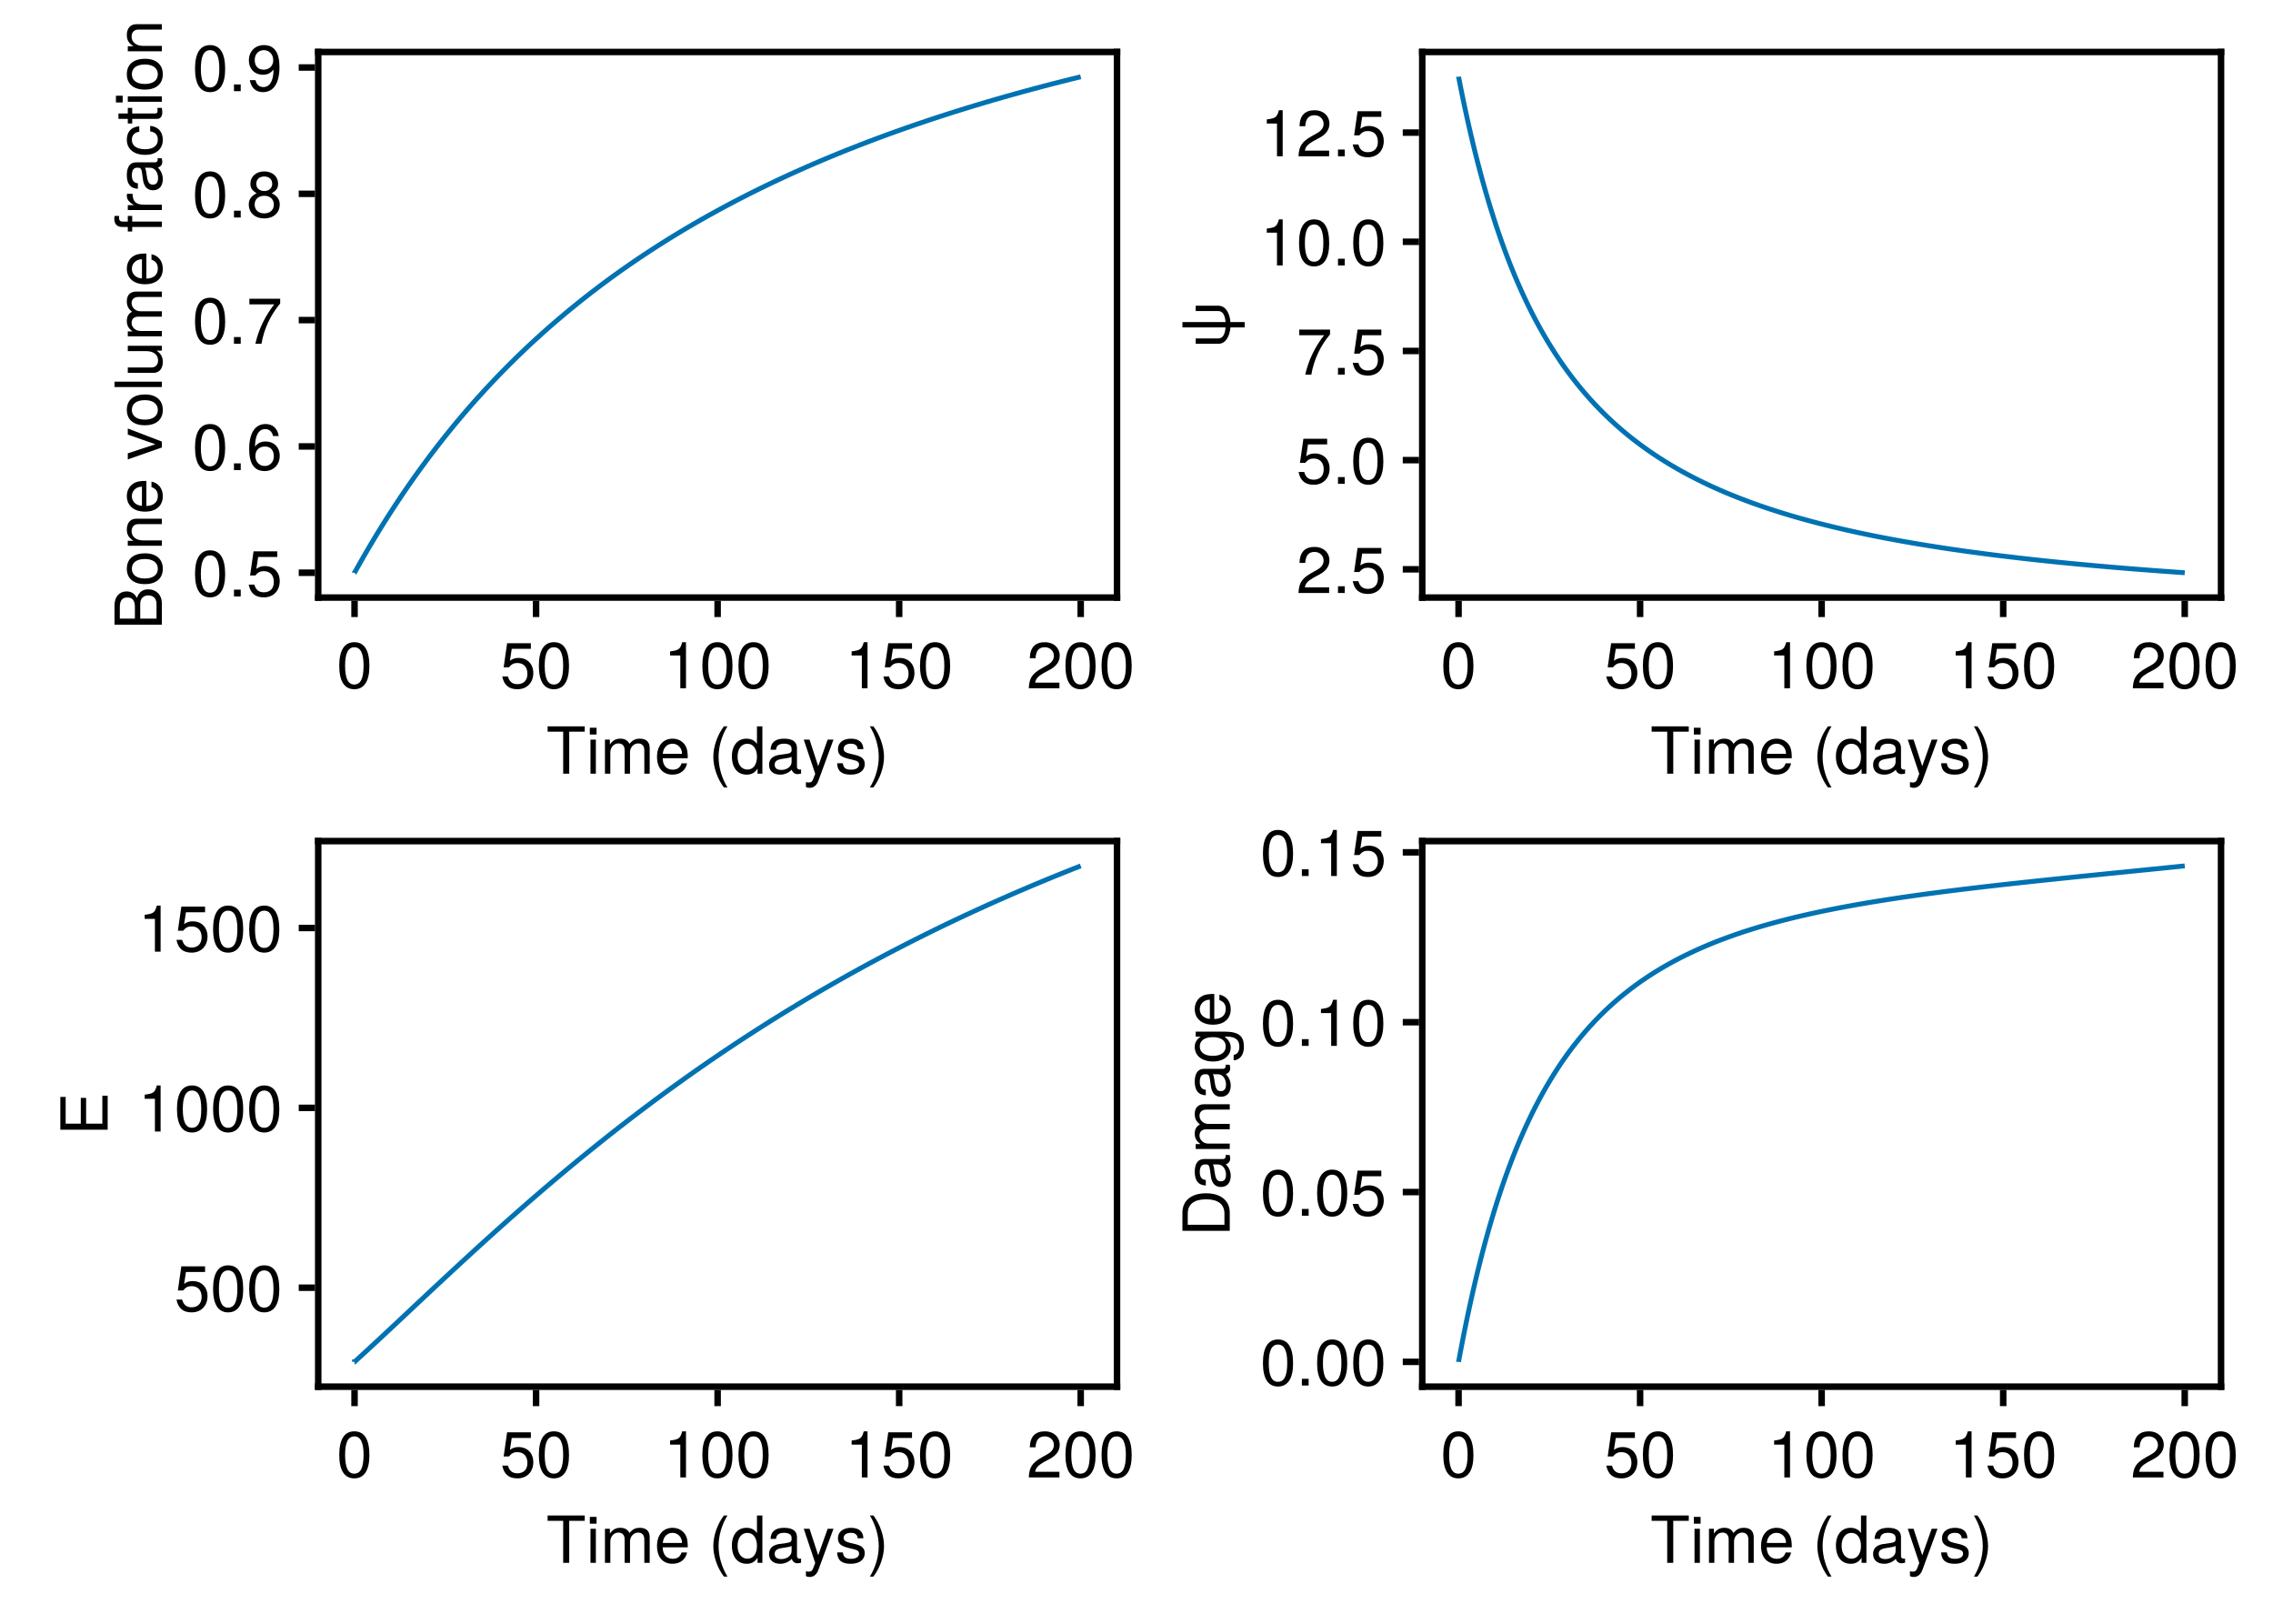 <?xml version="1.0" encoding="UTF-8"?>
<svg xmlns="http://www.w3.org/2000/svg" xmlns:xlink="http://www.w3.org/1999/xlink" width="700" height="500" viewBox="0 0 700 500">
<defs>
<g>
<g id="glyph-0-0-3ae541c7">
<path d="M 11.859 -12.938 C 11.859 -12.938 7.078 -12.938 7.078 -12.938 C 7.078 -12.938 7.078 0 7.078 0 C 7.078 0 5.219 0 5.219 0 C 5.219 0 5.219 -12.938 5.219 -12.938 C 5.219 -12.938 0.422 -12.938 0.422 -12.938 C 0.422 -12.938 0.422 -14.578 0.422 -14.578 C 0.422 -14.578 11.859 -14.578 11.859 -14.578 C 11.859 -14.578 11.859 -12.938 11.859 -12.938 Z M 11.859 -12.938 "/>
</g>
<g id="glyph-0-1-3ae541c7">
<path d="M 10.141 -6.812 C 10.141 -2.156 8.5 0.297 5.5 0.297 C 2.453 0.297 0.859 -2.156 0.859 -6.938 C 0.859 -11.703 2.438 -14.188 5.5 -14.188 C 8.578 -14.188 10.141 -11.734 10.141 -6.812 Z M 8.344 -6.984 C 8.344 -10.781 7.406 -12.625 5.5 -12.625 C 3.594 -12.625 2.656 -10.797 2.656 -6.922 C 2.656 -3.047 3.594 -1.156 5.453 -1.156 C 7.422 -1.156 8.344 -2.953 8.344 -6.984 Z M 8.344 -6.984 "/>
</g>
<g id="glyph-0-2-3ae541c7">
<path d="M 10.266 -4.703 C 10.266 -1.703 8.266 0.297 5.406 0.297 C 2.875 0.297 1.281 -0.812 0.703 -3.641 C 0.703 -3.641 2.453 -3.641 2.453 -3.641 C 2.875 -2.047 3.812 -1.266 5.359 -1.266 C 7.281 -1.266 8.453 -2.422 8.453 -4.453 C 8.453 -6.562 7.266 -7.781 5.359 -7.781 C 4.266 -7.781 3.578 -7.438 2.766 -6.453 C 2.766 -6.453 1.141 -6.453 1.141 -6.453 C 1.141 -6.453 2.203 -13.875 2.203 -13.875 C 2.203 -13.875 9.516 -13.875 9.516 -13.875 C 9.516 -13.875 9.516 -12.141 9.516 -12.141 C 9.516 -12.141 3.625 -12.141 3.625 -12.141 C 3.625 -12.141 3.062 -8.484 3.062 -8.484 C 3.875 -9.078 4.688 -9.344 5.688 -9.344 C 8.406 -9.344 10.266 -7.5 10.266 -4.703 Z M 10.266 -4.703 "/>
</g>
<g id="glyph-1-0-3ae541c7">
<path d="M 3.062 0 C 3.062 0 1.406 0 1.406 0 C 1.406 0 1.406 -10.484 1.406 -10.484 C 1.406 -10.484 3.062 -10.484 3.062 -10.484 C 3.062 -10.484 3.062 0 3.062 0 Z M 3.281 -12.062 C 3.281 -12.062 1.203 -12.062 1.203 -12.062 C 1.203 -12.062 1.203 -14.141 1.203 -14.141 C 1.203 -14.141 3.281 -14.141 3.281 -14.141 C 3.281 -14.141 3.281 -12.062 3.281 -12.062 Z M 3.281 -12.062 "/>
</g>
<g id="glyph-1-1-3ae541c7">
<path d="M 15.203 0 C 15.203 0 13.547 0 13.547 0 C 13.547 0 13.547 -7.219 13.547 -7.219 C 13.547 -8.547 12.844 -9.312 11.625 -9.312 C 10.266 -9.312 9.141 -8.094 9.141 -6.578 C 9.141 -6.578 9.141 0 9.141 0 C 9.141 0 7.484 0 7.484 0 C 7.484 0 7.484 -7.219 7.484 -7.219 C 7.484 -8.562 6.781 -9.312 5.547 -9.312 C 4.188 -9.312 3.078 -8.094 3.078 -6.578 C 3.078 -6.578 3.078 0 3.078 0 C 3.078 0 1.422 0 1.422 0 C 1.422 0 1.422 -10.484 1.422 -10.484 C 1.422 -10.484 2.938 -10.484 2.938 -10.484 C 2.938 -10.484 2.938 -9 2.938 -9 C 3.844 -10.266 4.766 -10.781 6.156 -10.781 C 7.516 -10.781 8.359 -10.297 8.984 -9.188 C 9.953 -10.359 10.797 -10.781 12.203 -10.781 C 14.156 -10.781 15.203 -9.734 15.203 -7.859 C 15.203 -7.859 15.203 0 15.203 0 Z M 15.203 0 "/>
</g>
<g id="glyph-1-2-3ae541c7">
<path d="M 10.266 -4.766 C 10.266 -4.766 2.547 -4.766 2.547 -4.766 C 2.578 -2.359 3.875 -1.234 5.625 -1.234 C 6.953 -1.234 7.906 -1.797 8.359 -3.188 C 8.359 -3.188 10.047 -3.188 10.047 -3.188 C 9.625 -1.062 7.953 0.297 5.562 0.297 C 2.625 0.297 0.797 -1.734 0.797 -5.188 C 0.797 -8.625 2.688 -10.781 5.594 -10.781 C 7.562 -10.781 9.156 -9.734 9.844 -8.016 C 10.141 -7.234 10.266 -6.281 10.266 -4.766 Z M 8.484 -6.234 C 8.484 -7.875 7.219 -9.234 5.578 -9.234 C 3.906 -9.234 2.719 -7.984 2.578 -6.125 C 2.578 -6.125 8.453 -6.125 8.453 -6.125 C 8.484 -6.156 8.484 -6.234 8.484 -6.234 Z M 8.484 -6.234 "/>
</g>
<g id="glyph-1-3-3ae541c7">
</g>
<g id="glyph-1-4-3ae541c7">
<path d="M 5.812 4.234 C 5.812 4.234 4.719 4.234 4.719 4.234 C 2.719 1.625 1.453 -2.016 1.453 -5.188 C 1.453 -8.312 2.719 -11.953 4.719 -14.578 C 4.719 -14.578 5.812 -14.578 5.812 -14.578 C 4.062 -11.734 3.078 -8.359 3.078 -5.188 C 3.078 -1.984 4.062 1.375 5.812 4.234 Z M 5.812 4.234 "/>
</g>
<g id="glyph-1-5-3ae541c7">
<path d="M 9.906 0 C 9.906 0 8.422 0 8.422 0 C 8.422 0 8.422 -1.547 8.422 -1.547 C 7.516 -0.234 6.516 0.297 5.078 0.297 C 2.266 0.297 0.516 -1.797 0.516 -5.344 C 0.516 -8.688 2.297 -10.781 5.016 -10.781 C 6.422 -10.781 7.547 -10.219 8.234 -9.156 C 8.234 -9.156 8.234 -14.578 8.234 -14.578 C 8.234 -14.578 9.906 -14.578 9.906 -14.578 C 9.906 -14.578 9.906 0 9.906 0 Z M 8.234 -5.203 C 8.234 -7.625 7.094 -9.219 5.297 -9.219 C 3.484 -9.219 2.266 -7.688 2.266 -5.234 C 2.266 -2.797 3.484 -1.266 5.312 -1.266 C 7.078 -1.266 8.234 -2.781 8.234 -5.203 Z M 8.234 -5.203 "/>
</g>
<g id="glyph-1-6-3ae541c7">
<path d="M 10.703 -0.047 C 10.156 0.094 9.906 0.141 9.562 0.141 C 8.734 0.141 8.016 -0.438 7.844 -1.234 C 6.922 -0.266 5.625 0.297 4.281 0.297 C 2.156 0.297 0.844 -0.812 0.844 -2.719 C 0.844 -4 1.453 -4.938 2.688 -5.438 C 3.312 -5.703 3.688 -5.781 6.047 -6.078 C 7.359 -6.234 7.781 -6.547 7.781 -7.234 C 7.781 -7.234 7.781 -7.688 7.781 -7.688 C 7.781 -8.688 6.938 -9.234 5.438 -9.234 C 3.875 -9.234 3.125 -8.656 2.984 -7.375 C 2.984 -7.375 1.297 -7.375 1.297 -7.375 C 1.406 -9.797 2.953 -10.781 5.5 -10.781 C 8.078 -10.781 9.438 -9.781 9.438 -7.922 C 9.438 -7.922 9.438 -2.078 9.438 -2.078 C 9.438 -1.562 9.766 -1.266 10.344 -1.266 C 10.438 -1.266 10.516 -1.266 10.703 -1.297 C 10.703 -1.297 10.703 -0.047 10.703 -0.047 Z M 7.781 -3.625 C 7.781 -3.625 7.781 -5.188 7.781 -5.188 C 7.219 -4.922 6.859 -4.844 5.094 -4.594 C 3.312 -4.344 2.578 -3.859 2.578 -2.766 C 2.578 -1.625 3.344 -1.156 4.641 -1.156 C 6.266 -1.156 7.781 -2.125 7.781 -3.625 Z M 7.781 -3.625 "/>
</g>
<g id="glyph-1-7-3ae541c7">
<path d="M 9.188 -2.938 C 9.188 -0.922 7.5 0.297 4.859 0.297 C 2.125 0.297 0.766 -0.781 0.688 -3.203 C 0.688 -3.203 2.438 -3.203 2.438 -3.203 C 2.656 -1.594 3.5 -1.234 5 -1.234 C 6.453 -1.234 7.438 -1.812 7.438 -2.797 C 7.438 -3.562 6.984 -3.906 5.812 -4.188 C 5.812 -4.188 4.266 -4.562 4.266 -4.562 C 1.781 -5.156 0.938 -5.938 0.938 -7.578 C 0.938 -9.516 2.516 -10.781 4.953 -10.781 C 7.375 -10.781 8.734 -9.625 8.766 -7.562 C 8.766 -7.562 7 -7.562 7 -7.562 C 6.953 -8.656 6.234 -9.234 4.906 -9.234 C 3.547 -9.234 2.688 -8.625 2.688 -7.656 C 2.688 -6.922 3.266 -6.484 4.625 -6.156 C 4.625 -6.156 6.219 -5.781 6.219 -5.781 C 8.297 -5.281 9.188 -4.5 9.188 -2.938 Z M 9.188 -2.938 "/>
</g>
<g id="glyph-1-8-3ae541c7">
<path d="M 5.125 -5.156 C 5.125 -2.016 3.859 1.625 1.859 4.234 C 1.859 4.234 0.766 4.234 0.766 4.234 C 2.516 1.406 3.5 -1.984 3.5 -5.156 C 3.5 -8.359 2.516 -11.719 0.766 -14.578 C 0.766 -14.578 1.859 -14.578 1.859 -14.578 C 3.859 -11.953 5.125 -8.312 5.125 -5.156 Z M 5.125 -5.156 "/>
</g>
<g id="glyph-1-9-3ae541c7">
<path d="M 10.266 -4.703 C 10.266 -1.703 8.266 0.297 5.406 0.297 C 2.875 0.297 1.281 -0.812 0.703 -3.641 C 0.703 -3.641 2.453 -3.641 2.453 -3.641 C 2.875 -2.047 3.812 -1.266 5.359 -1.266 C 7.281 -1.266 8.453 -2.422 8.453 -4.453 C 8.453 -6.562 7.266 -7.781 5.359 -7.781 C 4.266 -7.781 3.578 -7.438 2.766 -6.453 C 2.766 -6.453 1.141 -6.453 1.141 -6.453 C 1.141 -6.453 2.203 -13.875 2.203 -13.875 C 2.203 -13.875 9.516 -13.875 9.516 -13.875 C 9.516 -13.875 9.516 -12.141 9.516 -12.141 C 9.516 -12.141 3.625 -12.141 3.625 -12.141 C 3.625 -12.141 3.062 -8.484 3.062 -8.484 C 3.875 -9.078 4.688 -9.344 5.688 -9.344 C 8.406 -9.344 10.266 -7.5 10.266 -4.703 Z M 10.266 -4.703 "/>
</g>
<g id="glyph-1-10-3ae541c7">
<path d="M 10.141 -6.812 C 10.141 -2.156 8.5 0.297 5.5 0.297 C 2.453 0.297 0.859 -2.156 0.859 -6.938 C 0.859 -11.703 2.438 -14.188 5.5 -14.188 C 8.578 -14.188 10.141 -11.734 10.141 -6.812 Z M 8.344 -6.984 C 8.344 -10.781 7.406 -12.625 5.5 -12.625 C 3.594 -12.625 2.656 -10.797 2.656 -6.922 C 2.656 -3.047 3.594 -1.156 5.453 -1.156 C 7.422 -1.156 8.344 -2.953 8.344 -6.984 Z M 8.344 -6.984 "/>
</g>
<g id="glyph-1-11-3ae541c7">
<path d="M 6.938 0 C 6.938 0 5.188 0 5.188 0 C 5.188 0 5.188 -10.094 5.188 -10.094 C 5.188 -10.094 2.047 -10.094 2.047 -10.094 C 2.047 -10.094 2.047 -11.359 2.047 -11.359 C 4.766 -11.703 5.156 -12 5.781 -14.188 C 5.781 -14.188 6.938 -14.188 6.938 -14.188 C 6.938 -14.188 6.938 0 6.938 0 Z M 6.938 0 "/>
</g>
<g id="glyph-1-12-3ae541c7">
<path d="M 10.219 -10.016 C 10.219 -8.281 9.203 -6.797 7.219 -5.734 C 7.219 -5.734 5.219 -4.656 5.219 -4.656 C 3.484 -3.641 2.844 -2.906 2.656 -1.734 C 2.656 -1.734 10.125 -1.734 10.125 -1.734 C 10.125 -1.734 10.125 0 10.125 0 C 10.125 0 0.688 0 0.688 0 C 0.844 -3.125 1.703 -4.453 4.656 -6.141 C 4.656 -6.141 6.5 -7.188 6.5 -7.188 C 7.766 -7.906 8.422 -8.859 8.422 -9.984 C 8.422 -11.5 7.219 -12.641 5.625 -12.641 C 3.875 -12.641 2.906 -11.641 2.766 -9.266 C 2.766 -9.266 1 -9.266 1 -9.266 C 1.094 -12.703 2.781 -14.188 5.688 -14.188 C 8.359 -14.188 10.219 -12.422 10.219 -10.016 Z M 10.219 -10.016 "/>
</g>
<g id="glyph-1-13-3ae541c7">
<path d="M 3.812 0 C 3.812 0 1.734 0 1.734 0 C 1.734 0 1.734 -2.078 1.734 -2.078 C 1.734 -2.078 3.812 -2.078 3.812 -2.078 C 3.812 -2.078 3.812 0 3.812 0 Z M 3.812 0 "/>
</g>
<g id="glyph-1-14-3ae541c7">
<path d="M 9.562 -10.484 C 9.562 -10.484 4.906 2.203 4.906 2.203 C 4.344 3.703 3.375 4.359 2.203 4.359 C 1.766 4.359 1.422 4.281 1.078 4.094 C 1.078 4.094 1.078 2.594 1.078 2.594 C 1.438 2.688 1.719 2.719 1.953 2.719 C 2.688 2.719 3.016 2.438 3.297 1.703 C 3.297 1.703 3.938 0.047 3.938 0.047 C 3.938 0.047 0.406 -10.484 0.406 -10.484 C 0.406 -10.484 2.188 -10.484 2.188 -10.484 C 2.188 -10.484 4.859 -2.312 4.859 -2.312 C 4.859 -2.312 7.766 -10.484 7.766 -10.484 C 7.766 -10.484 9.562 -10.484 9.562 -10.484 Z M 9.562 -10.484 "/>
</g>
<g id="glyph-1-15-3ae541c7">
<path d="M 10.406 -12.406 C 7.422 -8.859 5.422 -4.578 4.641 0 C 4.641 0 2.766 0 2.766 0 C 3.766 -4.438 5.766 -8.578 8.578 -12.141 C 8.578 -12.141 0.922 -12.141 0.922 -12.141 C 0.922 -12.141 0.922 -13.875 0.922 -13.875 C 0.922 -13.875 10.406 -13.875 10.406 -13.875 C 10.406 -13.875 10.406 -12.406 10.406 -12.406 Z M 10.406 -12.406 "/>
</g>
<g id="glyph-2-0-3ae541c7">
<path d="M 9.562 -10.484 C 9.562 -10.484 4.906 2.203 4.906 2.203 C 4.344 3.703 3.375 4.359 2.203 4.359 C 1.766 4.359 1.422 4.281 1.078 4.094 C 1.078 4.094 1.078 2.594 1.078 2.594 C 1.438 2.688 1.719 2.719 1.953 2.719 C 2.688 2.719 3.016 2.438 3.297 1.703 C 3.297 1.703 3.938 0.047 3.938 0.047 C 3.938 0.047 0.406 -10.484 0.406 -10.484 C 0.406 -10.484 2.188 -10.484 2.188 -10.484 C 2.188 -10.484 4.859 -2.312 4.859 -2.312 C 4.859 -2.312 7.766 -10.484 7.766 -10.484 C 7.766 -10.484 9.562 -10.484 9.562 -10.484 Z M 9.562 -10.484 "/>
</g>
<g id="glyph-3-0-3ae541c7">
<path d="M 10.141 -6.812 C 10.141 -2.156 8.5 0.297 5.5 0.297 C 2.453 0.297 0.859 -2.156 0.859 -6.938 C 0.859 -11.703 2.438 -14.188 5.5 -14.188 C 8.578 -14.188 10.141 -11.734 10.141 -6.812 Z M 8.344 -6.984 C 8.344 -10.781 7.406 -12.625 5.5 -12.625 C 3.594 -12.625 2.656 -10.797 2.656 -6.922 C 2.656 -3.047 3.594 -1.156 5.453 -1.156 C 7.422 -1.156 8.344 -2.953 8.344 -6.984 Z M 8.344 -6.984 "/>
</g>
<g id="glyph-4-0-3ae541c7">
<path d="M 10.141 -6.812 C 10.141 -2.156 8.5 0.297 5.5 0.297 C 2.453 0.297 0.859 -2.156 0.859 -6.938 C 0.859 -11.703 2.438 -14.188 5.5 -14.188 C 8.578 -14.188 10.141 -11.734 10.141 -6.812 Z M 8.344 -6.984 C 8.344 -10.781 7.406 -12.625 5.5 -12.625 C 3.594 -12.625 2.656 -10.797 2.656 -6.922 C 2.656 -3.047 3.594 -1.156 5.453 -1.156 C 7.422 -1.156 8.344 -2.953 8.344 -6.984 Z M 8.344 -6.984 "/>
</g>
<g id="glyph-5-0-3ae541c7">
<path d="M -4.156 -12.453 C -1.766 -12.453 0 -10.781 0 -8.156 C 0 -8.156 0 -1.578 0 -1.578 C 0 -1.578 -14.578 -1.578 -14.578 -1.578 C -14.578 -1.578 -14.578 -7.5 -14.578 -7.5 C -14.578 -10.266 -13 -11.812 -10.875 -11.812 C -9.406 -11.812 -8.312 -11.125 -7.703 -9.797 C -6.984 -11.656 -5.922 -12.453 -4.156 -12.453 Z M -10.625 -9.953 C -12.094 -9.953 -12.938 -9.094 -12.938 -7.047 C -12.938 -7.047 -12.938 -3.438 -12.938 -3.438 C -12.938 -3.438 -8.297 -3.438 -8.297 -3.438 C -8.297 -3.438 -8.297 -7.047 -8.297 -7.047 C -8.297 -9.094 -9.141 -9.953 -10.625 -9.953 Z M -4.141 -10.594 C -5.562 -10.594 -6.656 -9.734 -6.656 -7.984 C -6.656 -7.984 -6.656 -3.438 -6.656 -3.438 C -6.656 -3.438 -1.641 -3.438 -1.641 -3.438 C -1.641 -3.438 -1.641 -7.984 -1.641 -7.984 C -1.641 -9.734 -2.734 -10.594 -4.141 -10.594 Z M -4.141 -10.594 "/>
</g>
<g id="glyph-5-1-3ae541c7">
<path d="M -5.156 -10.203 C -1.719 -10.203 0.297 -8.406 0.297 -5.453 C 0.297 -2.484 -1.719 -0.719 -5.234 -0.719 C -8.766 -0.719 -10.781 -2.5 -10.781 -5.438 C -10.781 -8.453 -8.781 -10.203 -5.156 -10.203 Z M -5.188 -8.453 C -7.781 -8.453 -9.234 -7.344 -9.234 -5.453 C -9.234 -3.594 -7.766 -2.453 -5.234 -2.453 C -2.703 -2.453 -1.234 -3.594 -1.234 -5.453 C -1.234 -7.297 -2.719 -8.453 -5.188 -8.453 Z M -5.188 -8.453 "/>
</g>
<g id="glyph-5-2-3ae541c7">
<path d="M 0 -9.734 C 0 -9.734 0 -8.078 0 -8.078 C 0 -8.078 -7.266 -8.078 -7.266 -8.078 C -8.516 -8.078 -9.312 -7.234 -9.312 -5.922 C -9.312 -4.219 -7.922 -3.062 -5.781 -3.062 C -5.781 -3.062 0 -3.062 0 -3.062 C 0 -3.062 0 -1.406 0 -1.406 C 0 -1.406 -10.484 -1.406 -10.484 -1.406 C -10.484 -1.406 -10.484 -2.938 -10.484 -2.938 C -10.484 -2.938 -8.719 -2.938 -8.719 -2.938 C -10.188 -3.859 -10.781 -4.859 -10.781 -6.422 C -10.781 -8.438 -9.656 -9.734 -7.922 -9.734 C -7.922 -9.734 0 -9.734 0 -9.734 Z M 0 -9.734 "/>
</g>
<g id="glyph-5-3-3ae541c7">
<path d="M -7.297 -13.344 C -2.766 -13.344 0 -11.078 0 -7.406 C 0 -7.406 0 -1.781 0 -1.781 C 0 -1.781 -14.578 -1.781 -14.578 -1.781 C -14.578 -1.781 -14.578 -7.406 -14.578 -7.406 C -14.578 -11.094 -11.812 -13.344 -7.297 -13.344 Z M -7.281 -11.484 C -11 -11.484 -12.938 -9.953 -12.938 -7.078 C -12.938 -7.078 -12.938 -3.641 -12.938 -3.641 C -12.938 -3.641 -1.641 -3.641 -1.641 -3.641 C -1.641 -3.641 -1.641 -7.078 -1.641 -7.078 C -1.641 -9.953 -3.594 -11.484 -7.281 -11.484 Z M -7.281 -11.484 "/>
</g>
<g id="glyph-5-4-3ae541c7">
<path d="M -0.047 -10.703 C 0.094 -10.156 0.141 -9.906 0.141 -9.562 C 0.141 -8.734 -0.438 -8.016 -1.234 -7.844 C -0.266 -6.922 0.297 -5.625 0.297 -4.281 C 0.297 -2.156 -0.812 -0.844 -2.719 -0.844 C -4 -0.844 -4.938 -1.453 -5.438 -2.688 C -5.703 -3.312 -5.781 -3.688 -6.078 -6.047 C -6.234 -7.359 -6.547 -7.781 -7.234 -7.781 C -7.234 -7.781 -7.688 -7.781 -7.688 -7.781 C -8.688 -7.781 -9.234 -6.938 -9.234 -5.438 C -9.234 -3.875 -8.656 -3.125 -7.375 -2.984 C -7.375 -2.984 -7.375 -1.297 -7.375 -1.297 C -9.797 -1.406 -10.781 -2.953 -10.781 -5.5 C -10.781 -8.078 -9.781 -9.438 -7.922 -9.438 C -7.922 -9.438 -2.078 -9.438 -2.078 -9.438 C -1.562 -9.438 -1.266 -9.766 -1.266 -10.344 C -1.266 -10.438 -1.266 -10.516 -1.297 -10.703 C -1.297 -10.703 -0.047 -10.703 -0.047 -10.703 Z M -3.625 -7.781 C -3.625 -7.781 -5.188 -7.781 -5.188 -7.781 C -4.922 -7.219 -4.844 -6.859 -4.594 -5.094 C -4.344 -3.312 -3.859 -2.578 -2.766 -2.578 C -1.625 -2.578 -1.156 -3.344 -1.156 -4.641 C -1.156 -6.266 -2.125 -7.781 -3.625 -7.781 Z M -3.625 -7.781 "/>
</g>
<g id="glyph-5-5-3ae541c7">
<path d="M -4.766 -10.266 C -4.766 -10.266 -4.766 -2.547 -4.766 -2.547 C -2.359 -2.578 -1.234 -3.875 -1.234 -5.625 C -1.234 -6.953 -1.797 -7.906 -3.188 -8.359 C -3.188 -8.359 -3.188 -10.047 -3.188 -10.047 C -1.062 -9.625 0.297 -7.953 0.297 -5.562 C 0.297 -2.625 -1.734 -0.797 -5.188 -0.797 C -8.625 -0.797 -10.781 -2.688 -10.781 -5.594 C -10.781 -7.562 -9.734 -9.156 -8.016 -9.844 C -7.234 -10.141 -6.281 -10.266 -4.766 -10.266 Z M -6.234 -8.484 C -7.875 -8.484 -9.234 -7.219 -9.234 -5.578 C -9.234 -3.906 -7.984 -2.719 -6.125 -2.578 C -6.125 -2.578 -6.125 -8.453 -6.125 -8.453 C -6.156 -8.484 -6.234 -8.484 -6.234 -8.484 Z M -6.234 -8.484 "/>
</g>
<g id="glyph-6-0-3ae541c7">
<path d="M -4.766 -10.266 C -4.766 -10.266 -4.766 -2.547 -4.766 -2.547 C -2.359 -2.578 -1.234 -3.875 -1.234 -5.625 C -1.234 -6.953 -1.797 -7.906 -3.188 -8.359 C -3.188 -8.359 -3.188 -10.047 -3.188 -10.047 C -1.062 -9.625 0.297 -7.953 0.297 -5.562 C 0.297 -2.625 -1.734 -0.797 -5.188 -0.797 C -8.625 -0.797 -10.781 -2.688 -10.781 -5.594 C -10.781 -7.562 -9.734 -9.156 -8.016 -9.844 C -7.234 -10.141 -6.281 -10.266 -4.766 -10.266 Z M -6.234 -8.484 C -7.875 -8.484 -9.234 -7.219 -9.234 -5.578 C -9.234 -3.906 -7.984 -2.719 -6.125 -2.578 C -6.125 -2.578 -6.125 -8.453 -6.125 -8.453 C -6.156 -8.484 -6.234 -8.484 -6.234 -8.484 Z M -6.234 -8.484 "/>
</g>
<g id="glyph-7-0-3ae541c7">
</g>
<g id="glyph-8-0-3ae541c7">
<path d="M -10.484 -9.719 C -10.484 -9.719 0 -5.703 0 -5.703 C 0 -5.703 0 -3.875 0 -3.875 C 0 -3.875 -10.484 -0.203 -10.484 -0.203 C -10.484 -0.203 -10.484 -2.078 -10.484 -2.078 C -10.484 -2.078 -1.984 -4.875 -1.984 -4.875 C -1.984 -4.875 -10.484 -7.844 -10.484 -7.844 C -10.484 -7.844 -10.484 -9.719 -10.484 -9.719 Z M -10.484 -9.719 "/>
</g>
<g id="glyph-8-1-3ae541c7">
<path d="M 0 -15.203 C 0 -15.203 0 -13.547 0 -13.547 C 0 -13.547 -7.219 -13.547 -7.219 -13.547 C -8.547 -13.547 -9.312 -12.844 -9.312 -11.625 C -9.312 -10.266 -8.094 -9.141 -6.578 -9.141 C -6.578 -9.141 0 -9.141 0 -9.141 C 0 -9.141 0 -7.484 0 -7.484 C 0 -7.484 -7.219 -7.484 -7.219 -7.484 C -8.562 -7.484 -9.312 -6.781 -9.312 -5.547 C -9.312 -4.188 -8.094 -3.078 -6.578 -3.078 C -6.578 -3.078 0 -3.078 0 -3.078 C 0 -3.078 0 -1.422 0 -1.422 C 0 -1.422 -10.484 -1.422 -10.484 -1.422 C -10.484 -1.422 -10.484 -2.938 -10.484 -2.938 C -10.484 -2.938 -9 -2.938 -9 -2.938 C -10.266 -3.844 -10.781 -4.766 -10.781 -6.156 C -10.781 -7.516 -10.297 -8.359 -9.188 -8.984 C -10.359 -9.953 -10.781 -10.797 -10.781 -12.203 C -10.781 -14.156 -9.734 -15.203 -7.859 -15.203 C -7.859 -15.203 0 -15.203 0 -15.203 Z M 0 -15.203 "/>
</g>
<g id="glyph-9-0-3ae541c7">
<path d="M -5.156 -10.203 C -1.719 -10.203 0.297 -8.406 0.297 -5.453 C 0.297 -2.484 -1.719 -0.719 -5.234 -0.719 C -8.766 -0.719 -10.781 -2.5 -10.781 -5.438 C -10.781 -8.453 -8.781 -10.203 -5.156 -10.203 Z M -5.188 -8.453 C -7.781 -8.453 -9.234 -7.344 -9.234 -5.453 C -9.234 -3.594 -7.766 -2.453 -5.234 -2.453 C -2.703 -2.453 -1.234 -3.594 -1.234 -5.453 C -1.234 -7.297 -2.719 -8.453 -5.188 -8.453 Z M -5.188 -8.453 "/>
</g>
<g id="glyph-10-0-3ae541c7">
<path d="M 0 -3.016 C 0 -3.016 0 -1.359 0 -1.359 C 0 -1.359 -14.578 -1.359 -14.578 -1.359 C -14.578 -1.359 -14.578 -3.016 -14.578 -3.016 C -14.578 -3.016 0 -3.016 0 -3.016 Z M 0 -3.016 "/>
</g>
<g id="glyph-10-1-3ae541c7">
<path d="M -4.766 -10.266 C -4.766 -10.266 -4.766 -2.547 -4.766 -2.547 C -2.359 -2.578 -1.234 -3.875 -1.234 -5.625 C -1.234 -6.953 -1.797 -7.906 -3.188 -8.359 C -3.188 -8.359 -3.188 -10.047 -3.188 -10.047 C -1.062 -9.625 0.297 -7.953 0.297 -5.562 C 0.297 -2.625 -1.734 -0.797 -5.188 -0.797 C -8.625 -0.797 -10.781 -2.688 -10.781 -5.594 C -10.781 -7.562 -9.734 -9.156 -8.016 -9.844 C -7.234 -10.141 -6.281 -10.266 -4.766 -10.266 Z M -6.234 -8.484 C -7.875 -8.484 -9.234 -7.219 -9.234 -5.578 C -9.234 -3.906 -7.984 -2.719 -6.125 -2.578 C -6.125 -2.578 -6.125 -8.453 -6.125 -8.453 C -6.156 -8.484 -6.234 -8.484 -6.234 -8.484 Z M -6.234 -8.484 "/>
</g>
<g id="glyph-10-2-3ae541c7">
<path d="M -9.125 -5.156 C -9.125 -5.156 -9.125 -3.422 -9.125 -3.422 C -9.125 -3.422 0 -3.422 0 -3.422 C 0 -3.422 0 -1.766 0 -1.766 C 0 -1.766 -9.125 -1.766 -9.125 -1.766 C -9.125 -1.766 -9.125 -0.359 -9.125 -0.359 C -9.125 -0.359 -10.484 -0.359 -10.484 -0.359 C -10.484 -0.359 -10.484 -1.766 -10.484 -1.766 C -10.484 -1.766 -12.266 -1.766 -12.266 -1.766 C -13.766 -1.766 -14.641 -2.688 -14.641 -4.219 C -14.641 -4.562 -14.625 -4.781 -14.547 -5.156 C -14.547 -5.156 -13.156 -5.156 -13.156 -5.156 C -13.188 -4.781 -13.188 -4.719 -13.188 -4.578 C -13.188 -3.812 -12.812 -3.422 -12.125 -3.422 C -12.125 -3.422 -10.484 -3.422 -10.484 -3.422 C -10.484 -3.422 -10.484 -5.156 -10.484 -5.156 C -10.484 -5.156 -9.125 -5.156 -9.125 -5.156 Z M -9.125 -5.156 "/>
</g>
<g id="glyph-11-0-3ae541c7">
<path d="M 0 -9.641 C 0 -9.641 0 -8.141 0 -8.141 C 0 -8.141 -1.625 -8.141 -1.625 -8.141 C -0.234 -7.156 0.297 -6.188 0.297 -4.641 C 0.297 -2.594 -0.812 -1.297 -2.562 -1.297 C -2.562 -1.297 -10.484 -1.297 -10.484 -1.297 C -10.484 -1.297 -10.484 -2.953 -10.484 -2.953 C -10.484 -2.953 -3.219 -2.953 -3.219 -2.953 C -1.953 -2.953 -1.156 -3.797 -1.156 -5.125 C -1.156 -6.859 -2.562 -7.984 -4.703 -7.984 C -4.703 -7.984 -10.484 -7.984 -10.484 -7.984 C -10.484 -7.984 -10.484 -9.641 -10.484 -9.641 C -10.484 -9.641 0 -9.641 0 -9.641 Z M 0 -9.641 "/>
</g>
<g id="glyph-12-0-3ae541c7">
</g>
<g id="glyph-13-0-3ae541c7">
<path d="M -9.016 -6.422 C -8.984 -3.844 -7.797 -3.062 -5.438 -3.062 C -5.438 -3.062 0 -3.062 0 -3.062 C 0 -3.062 0 -1.406 0 -1.406 C 0 -1.406 -10.484 -1.406 -10.484 -1.406 C -10.484 -1.406 -10.484 -2.922 -10.484 -2.922 C -10.484 -2.922 -8.578 -2.922 -8.578 -2.922 C -10.141 -3.875 -10.781 -4.703 -10.781 -5.781 C -10.781 -6 -10.766 -6.141 -10.719 -6.422 C -10.719 -6.422 -9.016 -6.422 -9.016 -6.422 Z M -9.016 -6.422 "/>
</g>
<g id="glyph-13-1-3ae541c7">
<path d="M -3.594 -9.547 C -1.203 -9.344 0.297 -7.766 0.297 -5.266 C 0.297 -2.422 -1.766 -0.625 -5.141 -0.625 C -8.625 -0.625 -10.781 -2.453 -10.781 -5.281 C -10.781 -7.625 -9.516 -9.219 -6.953 -9.422 C -6.953 -9.422 -6.953 -7.734 -6.953 -7.734 C -8.422 -7.547 -9.234 -6.656 -9.234 -5.266 C -9.234 -3.438 -7.766 -2.359 -5.141 -2.359 C -2.656 -2.359 -1.234 -3.453 -1.234 -5.297 C -1.234 -6.719 -1.922 -7.578 -3.594 -7.859 C -3.594 -7.859 -3.594 -9.547 -3.594 -9.547 Z M -3.594 -9.547 "/>
</g>
<g id="glyph-13-2-3ae541c7">
<path d="M 0 -3.062 C 0 -3.062 0 -1.406 0 -1.406 C 0 -1.406 -10.484 -1.406 -10.484 -1.406 C -10.484 -1.406 -10.484 -3.062 -10.484 -3.062 C -10.484 -3.062 0 -3.062 0 -3.062 Z M -12.062 -3.281 C -12.062 -3.281 -12.062 -1.203 -12.062 -1.203 C -12.062 -1.203 -14.141 -1.203 -14.141 -1.203 C -14.141 -1.203 -14.141 -3.281 -14.141 -3.281 C -14.141 -3.281 -12.062 -3.281 -12.062 -3.281 Z M -12.062 -3.281 "/>
</g>
<g id="glyph-13-3-3ae541c7">
<path d="M -5.156 -10.203 C -1.719 -10.203 0.297 -8.406 0.297 -5.453 C 0.297 -2.484 -1.719 -0.719 -5.234 -0.719 C -8.766 -0.719 -10.781 -2.5 -10.781 -5.438 C -10.781 -8.453 -8.781 -10.203 -5.156 -10.203 Z M -5.188 -8.453 C -7.781 -8.453 -9.234 -7.344 -9.234 -5.453 C -9.234 -3.594 -7.766 -2.453 -5.234 -2.453 C -2.703 -2.453 -1.234 -3.594 -1.234 -5.453 C -1.234 -7.297 -2.719 -8.453 -5.188 -8.453 Z M -5.188 -8.453 "/>
</g>
<g id="glyph-14-0-3ae541c7">
<path d="M -0.047 -10.703 C 0.094 -10.156 0.141 -9.906 0.141 -9.562 C 0.141 -8.734 -0.438 -8.016 -1.234 -7.844 C -0.266 -6.922 0.297 -5.625 0.297 -4.281 C 0.297 -2.156 -0.812 -0.844 -2.719 -0.844 C -4 -0.844 -4.938 -1.453 -5.438 -2.688 C -5.703 -3.312 -5.781 -3.688 -6.078 -6.047 C -6.234 -7.359 -6.547 -7.781 -7.234 -7.781 C -7.234 -7.781 -7.688 -7.781 -7.688 -7.781 C -8.688 -7.781 -9.234 -6.938 -9.234 -5.438 C -9.234 -3.875 -8.656 -3.125 -7.375 -2.984 C -7.375 -2.984 -7.375 -1.297 -7.375 -1.297 C -9.797 -1.406 -10.781 -2.953 -10.781 -5.5 C -10.781 -8.078 -9.781 -9.438 -7.922 -9.438 C -7.922 -9.438 -2.078 -9.438 -2.078 -9.438 C -1.562 -9.438 -1.266 -9.766 -1.266 -10.344 C -1.266 -10.438 -1.266 -10.516 -1.297 -10.703 C -1.297 -10.703 -0.047 -10.703 -0.047 -10.703 Z M -3.625 -7.781 C -3.625 -7.781 -5.188 -7.781 -5.188 -7.781 C -4.922 -7.219 -4.844 -6.859 -4.594 -5.094 C -4.344 -3.312 -3.859 -2.578 -2.766 -2.578 C -1.625 -2.578 -1.156 -3.344 -1.156 -4.641 C -1.156 -6.266 -2.125 -7.781 -3.625 -7.781 Z M -3.625 -7.781 "/>
</g>
<g id="glyph-14-1-3ae541c7">
<path d="M 0 -9.734 C 0 -9.734 0 -8.078 0 -8.078 C 0 -8.078 -7.266 -8.078 -7.266 -8.078 C -8.516 -8.078 -9.312 -7.234 -9.312 -5.922 C -9.312 -4.219 -7.922 -3.062 -5.781 -3.062 C -5.781 -3.062 0 -3.062 0 -3.062 C 0 -3.062 0 -1.406 0 -1.406 C 0 -1.406 -10.484 -1.406 -10.484 -1.406 C -10.484 -1.406 -10.484 -2.938 -10.484 -2.938 C -10.484 -2.938 -8.719 -2.938 -8.719 -2.938 C -10.188 -3.859 -10.781 -4.859 -10.781 -6.422 C -10.781 -8.438 -9.656 -9.734 -7.922 -9.734 C -7.922 -9.734 0 -9.734 0 -9.734 Z M 0 -9.734 "/>
</g>
<g id="glyph-15-0-3ae541c7">
<path d="M 0 -5.078 C 0.094 -4.516 0.141 -4.125 0.141 -3.719 C 0.141 -2.422 -0.453 -1.703 -1.516 -1.703 C -1.516 -1.703 -9.125 -1.703 -9.125 -1.703 C -9.125 -1.703 -9.125 -0.281 -9.125 -0.281 C -9.125 -0.281 -10.484 -0.281 -10.484 -0.281 C -10.484 -0.281 -10.484 -1.703 -10.484 -1.703 C -10.484 -1.703 -13.359 -1.703 -13.359 -1.703 C -13.359 -1.703 -13.359 -3.359 -13.359 -3.359 C -13.359 -3.359 -10.484 -3.359 -10.484 -3.359 C -10.484 -3.359 -10.484 -5.078 -10.484 -5.078 C -10.484 -5.078 -9.125 -5.078 -9.125 -5.078 C -9.125 -5.078 -9.125 -3.359 -9.125 -3.359 C -9.125 -3.359 -2.266 -3.359 -2.266 -3.359 C -1.516 -3.359 -1.312 -3.562 -1.312 -4.281 C -1.312 -4.594 -1.344 -4.859 -1.406 -5.078 C -1.406 -5.078 0 -5.078 0 -5.078 Z M 0 -5.078 "/>
</g>
<g id="glyph-16-0-3ae541c7">
<path d="M 10.141 -6.812 C 10.141 -2.156 8.5 0.297 5.5 0.297 C 2.453 0.297 0.859 -2.156 0.859 -6.938 C 0.859 -11.703 2.438 -14.188 5.5 -14.188 C 8.578 -14.188 10.141 -11.734 10.141 -6.812 Z M 8.344 -6.984 C 8.344 -10.781 7.406 -12.625 5.5 -12.625 C 3.594 -12.625 2.656 -10.797 2.656 -6.922 C 2.656 -3.047 3.594 -1.156 5.453 -1.156 C 7.422 -1.156 8.344 -2.953 8.344 -6.984 Z M 8.344 -6.984 "/>
</g>
<g id="glyph-17-0-3ae541c7">
<path d="M 10.266 -4.703 C 10.266 -1.703 8.266 0.297 5.406 0.297 C 2.875 0.297 1.281 -0.812 0.703 -3.641 C 0.703 -3.641 2.453 -3.641 2.453 -3.641 C 2.875 -2.047 3.812 -1.266 5.359 -1.266 C 7.281 -1.266 8.453 -2.422 8.453 -4.453 C 8.453 -6.562 7.266 -7.781 5.359 -7.781 C 4.266 -7.781 3.578 -7.438 2.766 -6.453 C 2.766 -6.453 1.141 -6.453 1.141 -6.453 C 1.141 -6.453 2.203 -13.875 2.203 -13.875 C 2.203 -13.875 9.516 -13.875 9.516 -13.875 C 9.516 -13.875 9.516 -12.141 9.516 -12.141 C 9.516 -12.141 3.625 -12.141 3.625 -12.141 C 3.625 -12.141 3.062 -8.484 3.062 -8.484 C 3.875 -9.078 4.688 -9.344 5.688 -9.344 C 8.406 -9.344 10.266 -7.5 10.266 -4.703 Z M 10.266 -4.703 "/>
</g>
<g id="glyph-17-1-3ae541c7">
<path d="M 10.406 -12.406 C 7.422 -8.859 5.422 -4.578 4.641 0 C 4.641 0 2.766 0 2.766 0 C 3.766 -4.438 5.766 -8.578 8.578 -12.141 C 8.578 -12.141 0.922 -12.141 0.922 -12.141 C 0.922 -12.141 0.922 -13.875 0.922 -13.875 C 0.922 -13.875 10.406 -13.875 10.406 -13.875 C 10.406 -13.875 10.406 -12.406 10.406 -12.406 Z M 10.406 -12.406 "/>
</g>
<g id="glyph-17-2-3ae541c7">
<path d="M 10.141 -6.812 C 10.141 -2.156 8.5 0.297 5.5 0.297 C 2.453 0.297 0.859 -2.156 0.859 -6.938 C 0.859 -11.703 2.438 -14.188 5.5 -14.188 C 8.578 -14.188 10.141 -11.734 10.141 -6.812 Z M 8.344 -6.984 C 8.344 -10.781 7.406 -12.625 5.5 -12.625 C 3.594 -12.625 2.656 -10.797 2.656 -6.922 C 2.656 -3.047 3.594 -1.156 5.453 -1.156 C 7.422 -1.156 8.344 -2.953 8.344 -6.984 Z M 8.344 -6.984 "/>
</g>
<g id="glyph-18-0-3ae541c7">
<path d="M 10.141 -6.812 C 10.141 -2.156 8.5 0.297 5.5 0.297 C 2.453 0.297 0.859 -2.156 0.859 -6.938 C 0.859 -11.703 2.438 -14.188 5.5 -14.188 C 8.578 -14.188 10.141 -11.734 10.141 -6.812 Z M 8.344 -6.984 C 8.344 -10.781 7.406 -12.625 5.5 -12.625 C 3.594 -12.625 2.656 -10.797 2.656 -6.922 C 2.656 -3.047 3.594 -1.156 5.453 -1.156 C 7.422 -1.156 8.344 -2.953 8.344 -6.984 Z M 8.344 -6.984 "/>
</g>
<g id="glyph-19-0-3ae541c7">
<path d="M 3.812 0 C 3.812 0 1.734 0 1.734 0 C 1.734 0 1.734 -2.078 1.734 -2.078 C 1.734 -2.078 3.812 -2.078 3.812 -2.078 C 3.812 -2.078 3.812 0 3.812 0 Z M 3.812 0 "/>
</g>
<g id="glyph-19-1-3ae541c7">
<path d="M 10.219 -10.016 C 10.219 -8.281 9.203 -6.797 7.219 -5.734 C 7.219 -5.734 5.219 -4.656 5.219 -4.656 C 3.484 -3.641 2.844 -2.906 2.656 -1.734 C 2.656 -1.734 10.125 -1.734 10.125 -1.734 C 10.125 -1.734 10.125 0 10.125 0 C 10.125 0 0.688 0 0.688 0 C 0.844 -3.125 1.703 -4.453 4.656 -6.141 C 4.656 -6.141 6.5 -7.188 6.5 -7.188 C 7.766 -7.906 8.422 -8.859 8.422 -9.984 C 8.422 -11.5 7.219 -12.641 5.625 -12.641 C 3.875 -12.641 2.906 -11.641 2.766 -9.266 C 2.766 -9.266 1 -9.266 1 -9.266 C 1.094 -12.703 2.781 -14.188 5.688 -14.188 C 8.359 -14.188 10.219 -12.422 10.219 -10.016 Z M 10.219 -10.016 "/>
</g>
<g id="glyph-19-2-3ae541c7">
<path d="M 10.266 -4.703 C 10.266 -1.703 8.266 0.297 5.406 0.297 C 2.875 0.297 1.281 -0.812 0.703 -3.641 C 0.703 -3.641 2.453 -3.641 2.453 -3.641 C 2.875 -2.047 3.812 -1.266 5.359 -1.266 C 7.281 -1.266 8.453 -2.422 8.453 -4.453 C 8.453 -6.562 7.266 -7.781 5.359 -7.781 C 4.266 -7.781 3.578 -7.438 2.766 -6.453 C 2.766 -6.453 1.141 -6.453 1.141 -6.453 C 1.141 -6.453 2.203 -13.875 2.203 -13.875 C 2.203 -13.875 9.516 -13.875 9.516 -13.875 C 9.516 -13.875 9.516 -12.141 9.516 -12.141 C 9.516 -12.141 3.625 -12.141 3.625 -12.141 C 3.625 -12.141 3.062 -8.484 3.062 -8.484 C 3.875 -9.078 4.688 -9.344 5.688 -9.344 C 8.406 -9.344 10.266 -7.5 10.266 -4.703 Z M 10.266 -4.703 "/>
</g>
<g id="glyph-19-3-3ae541c7">
<path d="M 10.141 -6.812 C 10.141 -2.156 8.5 0.297 5.5 0.297 C 2.453 0.297 0.859 -2.156 0.859 -6.938 C 0.859 -11.703 2.438 -14.188 5.5 -14.188 C 8.578 -14.188 10.141 -11.734 10.141 -6.812 Z M 8.344 -6.984 C 8.344 -10.781 7.406 -12.625 5.5 -12.625 C 3.594 -12.625 2.656 -10.797 2.656 -6.922 C 2.656 -3.047 3.594 -1.156 5.453 -1.156 C 7.422 -1.156 8.344 -2.953 8.344 -6.984 Z M 8.344 -6.984 "/>
</g>
<g id="glyph-20-0-3ae541c7">
<path d="M 10.266 -4.406 C 10.266 -1.625 8.312 0.297 5.625 0.297 C 2.375 0.297 0.859 -2.047 0.859 -6.453 C 0.859 -11.406 2.641 -14.188 5.938 -14.188 C 8.094 -14.188 9.625 -12.797 9.953 -10.484 C 9.953 -10.484 8.203 -10.484 8.203 -10.484 C 7.922 -11.844 7.062 -12.625 5.812 -12.625 C 3.797 -12.625 2.688 -10.703 2.656 -7.234 C 3.422 -8.281 4.516 -8.812 5.922 -8.812 C 8.453 -8.812 10.266 -7.047 10.266 -4.406 Z M 8.453 -4.266 C 8.453 -6.156 7.406 -7.266 5.703 -7.266 C 3.953 -7.266 2.766 -6.125 2.766 -4.359 C 2.766 -2.547 4 -1.266 5.641 -1.266 C 7.266 -1.266 8.453 -2.484 8.453 -4.266 Z M 8.453 -4.266 "/>
</g>
<g id="glyph-21-0-3ae541c7">
<path d="M 10.141 -6.812 C 10.141 -2.156 8.5 0.297 5.5 0.297 C 2.453 0.297 0.859 -2.156 0.859 -6.938 C 0.859 -11.703 2.438 -14.188 5.5 -14.188 C 8.578 -14.188 10.141 -11.734 10.141 -6.812 Z M 8.344 -6.984 C 8.344 -10.781 7.406 -12.625 5.5 -12.625 C 3.594 -12.625 2.656 -10.797 2.656 -6.922 C 2.656 -3.047 3.594 -1.156 5.453 -1.156 C 7.422 -1.156 8.344 -2.953 8.344 -6.984 Z M 8.344 -6.984 "/>
</g>
<g id="glyph-22-0-3ae541c7">
<path d="M 3.812 0 C 3.812 0 1.734 0 1.734 0 C 1.734 0 1.734 -2.078 1.734 -2.078 C 1.734 -2.078 3.812 -2.078 3.812 -2.078 C 3.812 -2.078 3.812 0 3.812 0 Z M 3.812 0 "/>
</g>
<g id="glyph-23-0-3ae541c7">
<path d="M 10.266 -4 C 10.266 -1.422 8.297 0.297 5.5 0.297 C 2.703 0.297 0.734 -1.422 0.734 -4.016 C 0.734 -5.578 1.547 -6.688 3.156 -7.453 C 1.719 -8.359 1.234 -9.078 1.234 -10.406 C 1.234 -12.625 3 -14.188 5.5 -14.188 C 8.016 -14.188 9.766 -12.625 9.766 -10.406 C 9.766 -9.062 9.281 -8.344 7.812 -7.453 C 9.453 -6.688 10.266 -5.578 10.266 -4 Z M 7.953 -10.359 C 7.953 -11.734 7 -12.625 5.5 -12.625 C 4.016 -12.625 3.047 -11.734 3.047 -10.375 C 3.047 -9.047 4.016 -8.156 5.5 -8.156 C 6.984 -8.156 7.953 -9.047 7.953 -10.359 Z M 8.453 -3.984 C 8.453 -5.641 7.266 -6.688 5.5 -6.688 C 3.734 -6.688 2.547 -5.641 2.547 -3.984 C 2.547 -2.312 3.734 -1.266 5.453 -1.266 C 7.266 -1.266 8.453 -2.297 8.453 -3.984 Z M 8.453 -3.984 "/>
</g>
<g id="glyph-24-0-3ae541c7">
<path d="M 10.141 -6.812 C 10.141 -2.156 8.5 0.297 5.5 0.297 C 2.453 0.297 0.859 -2.156 0.859 -6.938 C 0.859 -11.703 2.438 -14.188 5.5 -14.188 C 8.578 -14.188 10.141 -11.734 10.141 -6.812 Z M 8.344 -6.984 C 8.344 -10.781 7.406 -12.625 5.5 -12.625 C 3.594 -12.625 2.656 -10.797 2.656 -6.922 C 2.656 -3.047 3.594 -1.156 5.453 -1.156 C 7.422 -1.156 8.344 -2.953 8.344 -6.984 Z M 8.344 -6.984 "/>
</g>
<g id="glyph-25-0-3ae541c7">
<path d="M 3.812 0 C 3.812 0 1.734 0 1.734 0 C 1.734 0 1.734 -2.078 1.734 -2.078 C 1.734 -2.078 3.812 -2.078 3.812 -2.078 C 3.812 -2.078 3.812 0 3.812 0 Z M 3.812 0 "/>
</g>
<g id="glyph-26-0-3ae541c7">
<path d="M 10.188 -7.422 C 10.188 -2.516 8.406 0.297 5.078 0.297 C 2.922 0.297 1.406 -1.078 1.062 -3.406 C 1.062 -3.406 2.812 -3.406 2.812 -3.406 C 3.094 -2.047 3.953 -1.266 5.203 -1.266 C 7.219 -1.266 8.344 -3.188 8.359 -6.641 C 7.438 -5.547 6.453 -5.062 5.125 -5.062 C 2.562 -5.062 0.766 -6.844 0.766 -9.484 C 0.766 -12.266 2.703 -14.188 5.406 -14.188 C 8.641 -14.188 10.188 -11.859 10.188 -7.422 Z M 8.266 -9.516 C 8.266 -11.359 7.016 -12.641 5.375 -12.641 C 3.766 -12.641 2.562 -11.422 2.562 -9.625 C 2.562 -7.719 3.625 -6.625 5.312 -6.625 C 7.047 -6.625 8.266 -7.781 8.266 -9.516 Z M 8.266 -9.516 "/>
</g>
<g id="glyph-27-0-3ae541c7">
<path d="M 11.859 -12.938 C 11.859 -12.938 7.078 -12.938 7.078 -12.938 C 7.078 -12.938 7.078 0 7.078 0 C 7.078 0 5.219 0 5.219 0 C 5.219 0 5.219 -12.938 5.219 -12.938 C 5.219 -12.938 0.422 -12.938 0.422 -12.938 C 0.422 -12.938 0.422 -14.578 0.422 -14.578 C 0.422 -14.578 11.859 -14.578 11.859 -14.578 C 11.859 -14.578 11.859 -12.938 11.859 -12.938 Z M 11.859 -12.938 "/>
</g>
<g id="glyph-28-0-3ae541c7">
<path d="M 10.266 -4.766 C 10.266 -4.766 2.547 -4.766 2.547 -4.766 C 2.578 -2.359 3.875 -1.234 5.625 -1.234 C 6.953 -1.234 7.906 -1.797 8.359 -3.188 C 8.359 -3.188 10.047 -3.188 10.047 -3.188 C 9.625 -1.062 7.953 0.297 5.562 0.297 C 2.625 0.297 0.797 -1.734 0.797 -5.188 C 0.797 -8.625 2.688 -10.781 5.594 -10.781 C 7.562 -10.781 9.156 -9.734 9.844 -8.016 C 10.141 -7.234 10.266 -6.281 10.266 -4.766 Z M 8.484 -6.234 C 8.484 -7.875 7.219 -9.234 5.578 -9.234 C 3.906 -9.234 2.719 -7.984 2.578 -6.125 C 2.578 -6.125 8.453 -6.125 8.453 -6.125 C 8.484 -6.156 8.484 -6.234 8.484 -6.234 Z M 8.484 -6.234 "/>
</g>
<g id="glyph-28-1-3ae541c7">
</g>
<g id="glyph-28-2-3ae541c7">
<path d="M 10.141 -6.812 C 10.141 -2.156 8.5 0.297 5.5 0.297 C 2.453 0.297 0.859 -2.156 0.859 -6.938 C 0.859 -11.703 2.438 -14.188 5.5 -14.188 C 8.578 -14.188 10.141 -11.734 10.141 -6.812 Z M 8.344 -6.984 C 8.344 -10.781 7.406 -12.625 5.5 -12.625 C 3.594 -12.625 2.656 -10.797 2.656 -6.922 C 2.656 -3.047 3.594 -1.156 5.453 -1.156 C 7.422 -1.156 8.344 -2.953 8.344 -6.984 Z M 8.344 -6.984 "/>
</g>
<g id="glyph-29-0-3ae541c7">
<path d="M 10.141 -6.812 C 10.141 -2.156 8.5 0.297 5.5 0.297 C 2.453 0.297 0.859 -2.156 0.859 -6.938 C 0.859 -11.703 2.438 -14.188 5.5 -14.188 C 8.578 -14.188 10.141 -11.734 10.141 -6.812 Z M 8.344 -6.984 C 8.344 -10.781 7.406 -12.625 5.5 -12.625 C 3.594 -12.625 2.656 -10.797 2.656 -6.922 C 2.656 -3.047 3.594 -1.156 5.453 -1.156 C 7.422 -1.156 8.344 -2.953 8.344 -6.984 Z M 8.344 -6.984 "/>
</g>
<g id="glyph-30-0-3ae541c7">
<path d="M -3.5 -13.078 C -1.188 -13.078 0 -10.656 0.203 -8.047 C 0.203 -8.047 4.594 -8.047 4.594 -8.047 C 4.594 -8.047 4.594 -6.406 4.594 -6.406 C 4.594 -6.406 0.203 -6.406 0.203 -6.406 C 0 -3.781 -1.188 -1.359 -3.5 -1.359 C -3.5 -1.359 -10.484 -1.359 -10.484 -1.359 C -10.484 -1.359 -10.484 -3 -10.484 -3 C -10.484 -3 -3.5 -3 -3.5 -3 C -1.984 -3 -1.422 -4.641 -1.297 -6.406 C -1.297 -6.406 -14.578 -6.406 -14.578 -6.406 C -14.578 -6.406 -14.578 -8.047 -14.578 -8.047 C -14.578 -8.047 -1.297 -8.047 -1.297 -8.047 C -1.422 -9.797 -1.984 -11.438 -3.5 -11.438 C -3.5 -11.438 -10.484 -11.438 -10.484 -11.438 C -10.484 -11.438 -10.484 -13.078 -10.484 -13.078 C -10.484 -13.078 -3.5 -13.078 -3.5 -13.078 Z M -3.5 -13.078 "/>
</g>
<g id="glyph-31-0-3ae541c7">
<path d="M 6.938 0 C 6.938 0 5.188 0 5.188 0 C 5.188 0 5.188 -10.094 5.188 -10.094 C 5.188 -10.094 2.047 -10.094 2.047 -10.094 C 2.047 -10.094 2.047 -11.359 2.047 -11.359 C 4.766 -11.703 5.156 -12 5.781 -14.188 C 5.781 -14.188 6.938 -14.188 6.938 -14.188 C 6.938 -14.188 6.938 0 6.938 0 Z M 6.938 0 "/>
</g>
<g id="glyph-31-1-3ae541c7">
<path d="M 10.219 -10.016 C 10.219 -8.281 9.203 -6.797 7.219 -5.734 C 7.219 -5.734 5.219 -4.656 5.219 -4.656 C 3.484 -3.641 2.844 -2.906 2.656 -1.734 C 2.656 -1.734 10.125 -1.734 10.125 -1.734 C 10.125 -1.734 10.125 0 10.125 0 C 10.125 0 0.688 0 0.688 0 C 0.844 -3.125 1.703 -4.453 4.656 -6.141 C 4.656 -6.141 6.5 -7.188 6.5 -7.188 C 7.766 -7.906 8.422 -8.859 8.422 -9.984 C 8.422 -11.5 7.219 -12.641 5.625 -12.641 C 3.875 -12.641 2.906 -11.641 2.766 -9.266 C 2.766 -9.266 1 -9.266 1 -9.266 C 1.094 -12.703 2.781 -14.188 5.688 -14.188 C 8.359 -14.188 10.219 -12.422 10.219 -10.016 Z M 10.219 -10.016 "/>
</g>
<g id="glyph-31-2-3ae541c7">
<path d="M 3.812 0 C 3.812 0 1.734 0 1.734 0 C 1.734 0 1.734 -2.078 1.734 -2.078 C 1.734 -2.078 3.812 -2.078 3.812 -2.078 C 3.812 -2.078 3.812 0 3.812 0 Z M 3.812 0 "/>
</g>
<g id="glyph-31-3-3ae541c7">
<path d="M 10.266 -4.703 C 10.266 -1.703 8.266 0.297 5.406 0.297 C 2.875 0.297 1.281 -0.812 0.703 -3.641 C 0.703 -3.641 2.453 -3.641 2.453 -3.641 C 2.875 -2.047 3.812 -1.266 5.359 -1.266 C 7.281 -1.266 8.453 -2.422 8.453 -4.453 C 8.453 -6.562 7.266 -7.781 5.359 -7.781 C 4.266 -7.781 3.578 -7.438 2.766 -6.453 C 2.766 -6.453 1.141 -6.453 1.141 -6.453 C 1.141 -6.453 2.203 -13.875 2.203 -13.875 C 2.203 -13.875 9.516 -13.875 9.516 -13.875 C 9.516 -13.875 9.516 -12.141 9.516 -12.141 C 9.516 -12.141 3.625 -12.141 3.625 -12.141 C 3.625 -12.141 3.062 -8.484 3.062 -8.484 C 3.875 -9.078 4.688 -9.344 5.688 -9.344 C 8.406 -9.344 10.266 -7.5 10.266 -4.703 Z M 10.266 -4.703 "/>
</g>
<g id="glyph-32-0-3ae541c7">
<path d="M 11.859 -12.938 C 11.859 -12.938 7.078 -12.938 7.078 -12.938 C 7.078 -12.938 7.078 0 7.078 0 C 7.078 0 5.219 0 5.219 0 C 5.219 0 5.219 -12.938 5.219 -12.938 C 5.219 -12.938 0.422 -12.938 0.422 -12.938 C 0.422 -12.938 0.422 -14.578 0.422 -14.578 C 0.422 -14.578 11.859 -14.578 11.859 -14.578 C 11.859 -14.578 11.859 -12.938 11.859 -12.938 Z M 11.859 -12.938 "/>
</g>
<g id="glyph-33-0-3ae541c7">
<path d="M 3.062 0 C 3.062 0 1.406 0 1.406 0 C 1.406 0 1.406 -10.484 1.406 -10.484 C 1.406 -10.484 3.062 -10.484 3.062 -10.484 C 3.062 -10.484 3.062 0 3.062 0 Z M 3.281 -12.062 C 3.281 -12.062 1.203 -12.062 1.203 -12.062 C 1.203 -12.062 1.203 -14.141 1.203 -14.141 C 1.203 -14.141 3.281 -14.141 3.281 -14.141 C 3.281 -14.141 3.281 -12.062 3.281 -12.062 Z M 3.281 -12.062 "/>
</g>
<g id="glyph-33-1-3ae541c7">
<path d="M 15.203 0 C 15.203 0 13.547 0 13.547 0 C 13.547 0 13.547 -7.219 13.547 -7.219 C 13.547 -8.547 12.844 -9.312 11.625 -9.312 C 10.266 -9.312 9.141 -8.094 9.141 -6.578 C 9.141 -6.578 9.141 0 9.141 0 C 9.141 0 7.484 0 7.484 0 C 7.484 0 7.484 -7.219 7.484 -7.219 C 7.484 -8.562 6.781 -9.312 5.547 -9.312 C 4.188 -9.312 3.078 -8.094 3.078 -6.578 C 3.078 -6.578 3.078 0 3.078 0 C 3.078 0 1.422 0 1.422 0 C 1.422 0 1.422 -10.484 1.422 -10.484 C 1.422 -10.484 2.938 -10.484 2.938 -10.484 C 2.938 -10.484 2.938 -9 2.938 -9 C 3.844 -10.266 4.766 -10.781 6.156 -10.781 C 7.516 -10.781 8.359 -10.297 8.984 -9.188 C 9.953 -10.359 10.797 -10.781 12.203 -10.781 C 14.156 -10.781 15.203 -9.734 15.203 -7.859 C 15.203 -7.859 15.203 0 15.203 0 Z M 15.203 0 "/>
</g>
<g id="glyph-33-2-3ae541c7">
<path d="M 10.266 -4.766 C 10.266 -4.766 2.547 -4.766 2.547 -4.766 C 2.578 -2.359 3.875 -1.234 5.625 -1.234 C 6.953 -1.234 7.906 -1.797 8.359 -3.188 C 8.359 -3.188 10.047 -3.188 10.047 -3.188 C 9.625 -1.062 7.953 0.297 5.562 0.297 C 2.625 0.297 0.797 -1.734 0.797 -5.188 C 0.797 -8.625 2.688 -10.781 5.594 -10.781 C 7.562 -10.781 9.156 -9.734 9.844 -8.016 C 10.141 -7.234 10.266 -6.281 10.266 -4.766 Z M 8.484 -6.234 C 8.484 -7.875 7.219 -9.234 5.578 -9.234 C 3.906 -9.234 2.719 -7.984 2.578 -6.125 C 2.578 -6.125 8.453 -6.125 8.453 -6.125 C 8.484 -6.156 8.484 -6.234 8.484 -6.234 Z M 8.484 -6.234 "/>
</g>
<g id="glyph-33-3-3ae541c7">
</g>
<g id="glyph-33-4-3ae541c7">
<path d="M 5.812 4.234 C 5.812 4.234 4.719 4.234 4.719 4.234 C 2.719 1.625 1.453 -2.016 1.453 -5.188 C 1.453 -8.312 2.719 -11.953 4.719 -14.578 C 4.719 -14.578 5.812 -14.578 5.812 -14.578 C 4.062 -11.734 3.078 -8.359 3.078 -5.188 C 3.078 -1.984 4.062 1.375 5.812 4.234 Z M 5.812 4.234 "/>
</g>
<g id="glyph-33-5-3ae541c7">
<path d="M 9.906 0 C 9.906 0 8.422 0 8.422 0 C 8.422 0 8.422 -1.547 8.422 -1.547 C 7.516 -0.234 6.516 0.297 5.078 0.297 C 2.266 0.297 0.516 -1.797 0.516 -5.344 C 0.516 -8.688 2.297 -10.781 5.016 -10.781 C 6.422 -10.781 7.547 -10.219 8.234 -9.156 C 8.234 -9.156 8.234 -14.578 8.234 -14.578 C 8.234 -14.578 9.906 -14.578 9.906 -14.578 C 9.906 -14.578 9.906 0 9.906 0 Z M 8.234 -5.203 C 8.234 -7.625 7.094 -9.219 5.297 -9.219 C 3.484 -9.219 2.266 -7.688 2.266 -5.234 C 2.266 -2.797 3.484 -1.266 5.312 -1.266 C 7.078 -1.266 8.234 -2.781 8.234 -5.203 Z M 8.234 -5.203 "/>
</g>
<g id="glyph-33-6-3ae541c7">
<path d="M 10.703 -0.047 C 10.156 0.094 9.906 0.141 9.562 0.141 C 8.734 0.141 8.016 -0.438 7.844 -1.234 C 6.922 -0.266 5.625 0.297 4.281 0.297 C 2.156 0.297 0.844 -0.812 0.844 -2.719 C 0.844 -4 1.453 -4.938 2.688 -5.438 C 3.312 -5.703 3.688 -5.781 6.047 -6.078 C 7.359 -6.234 7.781 -6.547 7.781 -7.234 C 7.781 -7.234 7.781 -7.688 7.781 -7.688 C 7.781 -8.688 6.938 -9.234 5.438 -9.234 C 3.875 -9.234 3.125 -8.656 2.984 -7.375 C 2.984 -7.375 1.297 -7.375 1.297 -7.375 C 1.406 -9.797 2.953 -10.781 5.5 -10.781 C 8.078 -10.781 9.438 -9.781 9.438 -7.922 C 9.438 -7.922 9.438 -2.078 9.438 -2.078 C 9.438 -1.562 9.766 -1.266 10.344 -1.266 C 10.438 -1.266 10.516 -1.266 10.703 -1.297 C 10.703 -1.297 10.703 -0.047 10.703 -0.047 Z M 7.781 -3.625 C 7.781 -3.625 7.781 -5.188 7.781 -5.188 C 7.219 -4.922 6.859 -4.844 5.094 -4.594 C 3.312 -4.344 2.578 -3.859 2.578 -2.766 C 2.578 -1.625 3.344 -1.156 4.641 -1.156 C 6.266 -1.156 7.781 -2.125 7.781 -3.625 Z M 7.781 -3.625 "/>
</g>
<g id="glyph-33-7-3ae541c7">
<path d="M 9.188 -2.938 C 9.188 -0.922 7.5 0.297 4.859 0.297 C 2.125 0.297 0.766 -0.781 0.688 -3.203 C 0.688 -3.203 2.438 -3.203 2.438 -3.203 C 2.656 -1.594 3.5 -1.234 5 -1.234 C 6.453 -1.234 7.438 -1.812 7.438 -2.797 C 7.438 -3.562 6.984 -3.906 5.812 -4.188 C 5.812 -4.188 4.266 -4.562 4.266 -4.562 C 1.781 -5.156 0.938 -5.938 0.938 -7.578 C 0.938 -9.516 2.516 -10.781 4.953 -10.781 C 7.375 -10.781 8.734 -9.625 8.766 -7.562 C 8.766 -7.562 7 -7.562 7 -7.562 C 6.953 -8.656 6.234 -9.234 4.906 -9.234 C 3.547 -9.234 2.688 -8.625 2.688 -7.656 C 2.688 -6.922 3.266 -6.484 4.625 -6.156 C 4.625 -6.156 6.219 -5.781 6.219 -5.781 C 8.297 -5.281 9.188 -4.5 9.188 -2.938 Z M 9.188 -2.938 "/>
</g>
<g id="glyph-33-8-3ae541c7">
<path d="M 5.125 -5.156 C 5.125 -2.016 3.859 1.625 1.859 4.234 C 1.859 4.234 0.766 4.234 0.766 4.234 C 2.516 1.406 3.5 -1.984 3.5 -5.156 C 3.5 -8.359 2.516 -11.719 0.766 -14.578 C 0.766 -14.578 1.859 -14.578 1.859 -14.578 C 3.859 -11.953 5.125 -8.312 5.125 -5.156 Z M 5.125 -5.156 "/>
</g>
<g id="glyph-33-9-3ae541c7">
<path d="M 9.562 -10.484 C 9.562 -10.484 4.906 2.203 4.906 2.203 C 4.344 3.703 3.375 4.359 2.203 4.359 C 1.766 4.359 1.422 4.281 1.078 4.094 C 1.078 4.094 1.078 2.594 1.078 2.594 C 1.438 2.688 1.719 2.719 1.953 2.719 C 2.688 2.719 3.016 2.438 3.297 1.703 C 3.297 1.703 3.938 0.047 3.938 0.047 C 3.938 0.047 0.406 -10.484 0.406 -10.484 C 0.406 -10.484 2.188 -10.484 2.188 -10.484 C 2.188 -10.484 4.859 -2.312 4.859 -2.312 C 4.859 -2.312 7.766 -10.484 7.766 -10.484 C 7.766 -10.484 9.562 -10.484 9.562 -10.484 Z M 9.562 -10.484 "/>
</g>
<g id="glyph-34-0-3ae541c7">
<path d="M 9.562 -10.484 C 9.562 -10.484 4.906 2.203 4.906 2.203 C 4.344 3.703 3.375 4.359 2.203 4.359 C 1.766 4.359 1.422 4.281 1.078 4.094 C 1.078 4.094 1.078 2.594 1.078 2.594 C 1.438 2.688 1.719 2.719 1.953 2.719 C 2.688 2.719 3.016 2.438 3.297 1.703 C 3.297 1.703 3.938 0.047 3.938 0.047 C 3.938 0.047 0.406 -10.484 0.406 -10.484 C 0.406 -10.484 2.188 -10.484 2.188 -10.484 C 2.188 -10.484 4.859 -2.312 4.859 -2.312 C 4.859 -2.312 7.766 -10.484 7.766 -10.484 C 7.766 -10.484 9.562 -10.484 9.562 -10.484 Z M 9.562 -10.484 "/>
</g>
<g id="glyph-35-0-3ae541c7">
<path d="M 10.141 -6.812 C 10.141 -2.156 8.5 0.297 5.5 0.297 C 2.453 0.297 0.859 -2.156 0.859 -6.938 C 0.859 -11.703 2.438 -14.188 5.5 -14.188 C 8.578 -14.188 10.141 -11.734 10.141 -6.812 Z M 8.344 -6.984 C 8.344 -10.781 7.406 -12.625 5.5 -12.625 C 3.594 -12.625 2.656 -10.797 2.656 -6.922 C 2.656 -3.047 3.594 -1.156 5.453 -1.156 C 7.422 -1.156 8.344 -2.953 8.344 -6.984 Z M 8.344 -6.984 "/>
</g>
<g id="glyph-36-0-3ae541c7">
<path d="M 10.266 -4.703 C 10.266 -1.703 8.266 0.297 5.406 0.297 C 2.875 0.297 1.281 -0.812 0.703 -3.641 C 0.703 -3.641 2.453 -3.641 2.453 -3.641 C 2.875 -2.047 3.812 -1.266 5.359 -1.266 C 7.281 -1.266 8.453 -2.422 8.453 -4.453 C 8.453 -6.562 7.266 -7.781 5.359 -7.781 C 4.266 -7.781 3.578 -7.438 2.766 -6.453 C 2.766 -6.453 1.141 -6.453 1.141 -6.453 C 1.141 -6.453 2.203 -13.875 2.203 -13.875 C 2.203 -13.875 9.516 -13.875 9.516 -13.875 C 9.516 -13.875 9.516 -12.141 9.516 -12.141 C 9.516 -12.141 3.625 -12.141 3.625 -12.141 C 3.625 -12.141 3.062 -8.484 3.062 -8.484 C 3.875 -9.078 4.688 -9.344 5.688 -9.344 C 8.406 -9.344 10.266 -7.5 10.266 -4.703 Z M 10.266 -4.703 "/>
</g>
<g id="glyph-36-1-3ae541c7">
<path d="M 10.141 -6.812 C 10.141 -2.156 8.5 0.297 5.5 0.297 C 2.453 0.297 0.859 -2.156 0.859 -6.938 C 0.859 -11.703 2.438 -14.188 5.5 -14.188 C 8.578 -14.188 10.141 -11.734 10.141 -6.812 Z M 8.344 -6.984 C 8.344 -10.781 7.406 -12.625 5.5 -12.625 C 3.594 -12.625 2.656 -10.797 2.656 -6.922 C 2.656 -3.047 3.594 -1.156 5.453 -1.156 C 7.422 -1.156 8.344 -2.953 8.344 -6.984 Z M 8.344 -6.984 "/>
</g>
<g id="glyph-36-2-3ae541c7">
<path d="M 6.938 0 C 6.938 0 5.188 0 5.188 0 C 5.188 0 5.188 -10.094 5.188 -10.094 C 5.188 -10.094 2.047 -10.094 2.047 -10.094 C 2.047 -10.094 2.047 -11.359 2.047 -11.359 C 4.766 -11.703 5.156 -12 5.781 -14.188 C 5.781 -14.188 6.938 -14.188 6.938 -14.188 C 6.938 -14.188 6.938 0 6.938 0 Z M 6.938 0 "/>
</g>
<g id="glyph-36-3-3ae541c7">
<path d="M 10.219 -10.016 C 10.219 -8.281 9.203 -6.797 7.219 -5.734 C 7.219 -5.734 5.219 -4.656 5.219 -4.656 C 3.484 -3.641 2.844 -2.906 2.656 -1.734 C 2.656 -1.734 10.125 -1.734 10.125 -1.734 C 10.125 -1.734 10.125 0 10.125 0 C 10.125 0 0.688 0 0.688 0 C 0.844 -3.125 1.703 -4.453 4.656 -6.141 C 4.656 -6.141 6.5 -7.188 6.5 -7.188 C 7.766 -7.906 8.422 -8.859 8.422 -9.984 C 8.422 -11.5 7.219 -12.641 5.625 -12.641 C 3.875 -12.641 2.906 -11.641 2.766 -9.266 C 2.766 -9.266 1 -9.266 1 -9.266 C 1.094 -12.703 2.781 -14.188 5.688 -14.188 C 8.359 -14.188 10.219 -12.422 10.219 -10.016 Z M 10.219 -10.016 "/>
</g>
<g id="glyph-36-4-3ae541c7">
<path d="M 3.812 0 C 3.812 0 1.734 0 1.734 0 C 1.734 0 1.734 -2.078 1.734 -2.078 C 1.734 -2.078 3.812 -2.078 3.812 -2.078 C 3.812 -2.078 3.812 0 3.812 0 Z M 3.812 0 "/>
</g>
<g id="glyph-37-0-3ae541c7">
<path d="M 10.141 -6.812 C 10.141 -2.156 8.5 0.297 5.5 0.297 C 2.453 0.297 0.859 -2.156 0.859 -6.938 C 0.859 -11.703 2.438 -14.188 5.5 -14.188 C 8.578 -14.188 10.141 -11.734 10.141 -6.812 Z M 8.344 -6.984 C 8.344 -10.781 7.406 -12.625 5.5 -12.625 C 3.594 -12.625 2.656 -10.797 2.656 -6.922 C 2.656 -3.047 3.594 -1.156 5.453 -1.156 C 7.422 -1.156 8.344 -2.953 8.344 -6.984 Z M 8.344 -6.984 "/>
</g>
<g id="glyph-38-0-3ae541c7">
<path d="M 10.141 -6.812 C 10.141 -2.156 8.5 0.297 5.5 0.297 C 2.453 0.297 0.859 -2.156 0.859 -6.938 C 0.859 -11.703 2.438 -14.188 5.5 -14.188 C 8.578 -14.188 10.141 -11.734 10.141 -6.812 Z M 8.344 -6.984 C 8.344 -10.781 7.406 -12.625 5.5 -12.625 C 3.594 -12.625 2.656 -10.797 2.656 -6.922 C 2.656 -3.047 3.594 -1.156 5.453 -1.156 C 7.422 -1.156 8.344 -2.953 8.344 -6.984 Z M 8.344 -6.984 "/>
</g>
<g id="glyph-38-1-3ae541c7">
<path d="M 10.266 -4.703 C 10.266 -1.703 8.266 0.297 5.406 0.297 C 2.875 0.297 1.281 -0.812 0.703 -3.641 C 0.703 -3.641 2.453 -3.641 2.453 -3.641 C 2.875 -2.047 3.812 -1.266 5.359 -1.266 C 7.281 -1.266 8.453 -2.422 8.453 -4.453 C 8.453 -6.562 7.266 -7.781 5.359 -7.781 C 4.266 -7.781 3.578 -7.438 2.766 -6.453 C 2.766 -6.453 1.141 -6.453 1.141 -6.453 C 1.141 -6.453 2.203 -13.875 2.203 -13.875 C 2.203 -13.875 9.516 -13.875 9.516 -13.875 C 9.516 -13.875 9.516 -12.141 9.516 -12.141 C 9.516 -12.141 3.625 -12.141 3.625 -12.141 C 3.625 -12.141 3.062 -8.484 3.062 -8.484 C 3.875 -9.078 4.688 -9.344 5.688 -9.344 C 8.406 -9.344 10.266 -7.5 10.266 -4.703 Z M 10.266 -4.703 "/>
</g>
<g id="glyph-39-0-3ae541c7">
<path d="M 0 -12.266 C 0 -12.266 0 -1.797 0 -1.797 C 0 -1.797 -14.578 -1.797 -14.578 -1.797 C -14.578 -1.797 -14.578 -11.906 -14.578 -11.906 C -14.578 -11.906 -12.938 -11.906 -12.938 -11.906 C -12.938 -11.906 -12.938 -3.656 -12.938 -3.656 C -12.938 -3.656 -8.281 -3.656 -8.281 -3.656 C -8.281 -3.656 -8.281 -11.594 -8.281 -11.594 C -8.281 -11.594 -6.641 -11.594 -6.641 -11.594 C -6.641 -11.594 -6.641 -3.656 -6.641 -3.656 C -6.641 -3.656 -1.641 -3.656 -1.641 -3.656 C -1.641 -3.656 -1.641 -12.266 -1.641 -12.266 C -1.641 -12.266 0 -12.266 0 -12.266 Z M 0 -12.266 "/>
</g>
<g id="glyph-40-0-3ae541c7">
<path d="M 10.266 -4.703 C 10.266 -1.703 8.266 0.297 5.406 0.297 C 2.875 0.297 1.281 -0.812 0.703 -3.641 C 0.703 -3.641 2.453 -3.641 2.453 -3.641 C 2.875 -2.047 3.812 -1.266 5.359 -1.266 C 7.281 -1.266 8.453 -2.422 8.453 -4.453 C 8.453 -6.562 7.266 -7.781 5.359 -7.781 C 4.266 -7.781 3.578 -7.438 2.766 -6.453 C 2.766 -6.453 1.141 -6.453 1.141 -6.453 C 1.141 -6.453 2.203 -13.875 2.203 -13.875 C 2.203 -13.875 9.516 -13.875 9.516 -13.875 C 9.516 -13.875 9.516 -12.141 9.516 -12.141 C 9.516 -12.141 3.625 -12.141 3.625 -12.141 C 3.625 -12.141 3.062 -8.484 3.062 -8.484 C 3.875 -9.078 4.688 -9.344 5.688 -9.344 C 8.406 -9.344 10.266 -7.5 10.266 -4.703 Z M 10.266 -4.703 "/>
</g>
<g id="glyph-40-1-3ae541c7">
<path d="M 10.141 -6.812 C 10.141 -2.156 8.5 0.297 5.5 0.297 C 2.453 0.297 0.859 -2.156 0.859 -6.938 C 0.859 -11.703 2.438 -14.188 5.5 -14.188 C 8.578 -14.188 10.141 -11.734 10.141 -6.812 Z M 8.344 -6.984 C 8.344 -10.781 7.406 -12.625 5.5 -12.625 C 3.594 -12.625 2.656 -10.797 2.656 -6.922 C 2.656 -3.047 3.594 -1.156 5.453 -1.156 C 7.422 -1.156 8.344 -2.953 8.344 -6.984 Z M 8.344 -6.984 "/>
</g>
<g id="glyph-41-0-3ae541c7">
<path d="M 10.141 -6.812 C 10.141 -2.156 8.5 0.297 5.5 0.297 C 2.453 0.297 0.859 -2.156 0.859 -6.938 C 0.859 -11.703 2.438 -14.188 5.5 -14.188 C 8.578 -14.188 10.141 -11.734 10.141 -6.812 Z M 8.344 -6.984 C 8.344 -10.781 7.406 -12.625 5.5 -12.625 C 3.594 -12.625 2.656 -10.797 2.656 -6.922 C 2.656 -3.047 3.594 -1.156 5.453 -1.156 C 7.422 -1.156 8.344 -2.953 8.344 -6.984 Z M 8.344 -6.984 "/>
</g>
<g id="glyph-42-0-3ae541c7">
<path d="M 10.266 -4.703 C 10.266 -1.703 8.266 0.297 5.406 0.297 C 2.875 0.297 1.281 -0.812 0.703 -3.641 C 0.703 -3.641 2.453 -3.641 2.453 -3.641 C 2.875 -2.047 3.812 -1.266 5.359 -1.266 C 7.281 -1.266 8.453 -2.422 8.453 -4.453 C 8.453 -6.562 7.266 -7.781 5.359 -7.781 C 4.266 -7.781 3.578 -7.438 2.766 -6.453 C 2.766 -6.453 1.141 -6.453 1.141 -6.453 C 1.141 -6.453 2.203 -13.875 2.203 -13.875 C 2.203 -13.875 9.516 -13.875 9.516 -13.875 C 9.516 -13.875 9.516 -12.141 9.516 -12.141 C 9.516 -12.141 3.625 -12.141 3.625 -12.141 C 3.625 -12.141 3.062 -8.484 3.062 -8.484 C 3.875 -9.078 4.688 -9.344 5.688 -9.344 C 8.406 -9.344 10.266 -7.5 10.266 -4.703 Z M 10.266 -4.703 "/>
</g>
<g id="glyph-43-0-3ae541c7">
<path d="M 11.859 -12.938 C 11.859 -12.938 7.078 -12.938 7.078 -12.938 C 7.078 -12.938 7.078 0 7.078 0 C 7.078 0 5.219 0 5.219 0 C 5.219 0 5.219 -12.938 5.219 -12.938 C 5.219 -12.938 0.422 -12.938 0.422 -12.938 C 0.422 -12.938 0.422 -14.578 0.422 -14.578 C 0.422 -14.578 11.859 -14.578 11.859 -14.578 C 11.859 -14.578 11.859 -12.938 11.859 -12.938 Z M 11.859 -12.938 "/>
</g>
<g id="glyph-44-0-3ae541c7">
<path d="M 10.266 -4.766 C 10.266 -4.766 2.547 -4.766 2.547 -4.766 C 2.578 -2.359 3.875 -1.234 5.625 -1.234 C 6.953 -1.234 7.906 -1.797 8.359 -3.188 C 8.359 -3.188 10.047 -3.188 10.047 -3.188 C 9.625 -1.062 7.953 0.297 5.562 0.297 C 2.625 0.297 0.797 -1.734 0.797 -5.188 C 0.797 -8.625 2.688 -10.781 5.594 -10.781 C 7.562 -10.781 9.156 -9.734 9.844 -8.016 C 10.141 -7.234 10.266 -6.281 10.266 -4.766 Z M 8.484 -6.234 C 8.484 -7.875 7.219 -9.234 5.578 -9.234 C 3.906 -9.234 2.719 -7.984 2.578 -6.125 C 2.578 -6.125 8.453 -6.125 8.453 -6.125 C 8.484 -6.156 8.484 -6.234 8.484 -6.234 Z M 8.484 -6.234 "/>
</g>
<g id="glyph-44-1-3ae541c7">
</g>
<g id="glyph-45-0-3ae541c7">
<path d="M 10.141 -6.812 C 10.141 -2.156 8.5 0.297 5.5 0.297 C 2.453 0.297 0.859 -2.156 0.859 -6.938 C 0.859 -11.703 2.438 -14.188 5.5 -14.188 C 8.578 -14.188 10.141 -11.734 10.141 -6.812 Z M 8.344 -6.984 C 8.344 -10.781 7.406 -12.625 5.5 -12.625 C 3.594 -12.625 2.656 -10.797 2.656 -6.922 C 2.656 -3.047 3.594 -1.156 5.453 -1.156 C 7.422 -1.156 8.344 -2.953 8.344 -6.984 Z M 8.344 -6.984 "/>
</g>
<g id="glyph-46-0-3ae541c7">
<path d="M 10.141 -6.812 C 10.141 -2.156 8.5 0.297 5.5 0.297 C 2.453 0.297 0.859 -2.156 0.859 -6.938 C 0.859 -11.703 2.438 -14.188 5.5 -14.188 C 8.578 -14.188 10.141 -11.734 10.141 -6.812 Z M 8.344 -6.984 C 8.344 -10.781 7.406 -12.625 5.5 -12.625 C 3.594 -12.625 2.656 -10.797 2.656 -6.922 C 2.656 -3.047 3.594 -1.156 5.453 -1.156 C 7.422 -1.156 8.344 -2.953 8.344 -6.984 Z M 8.344 -6.984 "/>
</g>
<g id="glyph-47-0-3ae541c7">
<path d="M 0 -15.203 C 0 -15.203 0 -13.547 0 -13.547 C 0 -13.547 -7.219 -13.547 -7.219 -13.547 C -8.547 -13.547 -9.312 -12.844 -9.312 -11.625 C -9.312 -10.266 -8.094 -9.141 -6.578 -9.141 C -6.578 -9.141 0 -9.141 0 -9.141 C 0 -9.141 0 -7.484 0 -7.484 C 0 -7.484 -7.219 -7.484 -7.219 -7.484 C -8.562 -7.484 -9.312 -6.781 -9.312 -5.547 C -9.312 -4.188 -8.094 -3.078 -6.578 -3.078 C -6.578 -3.078 0 -3.078 0 -3.078 C 0 -3.078 0 -1.422 0 -1.422 C 0 -1.422 -10.484 -1.422 -10.484 -1.422 C -10.484 -1.422 -10.484 -2.938 -10.484 -2.938 C -10.484 -2.938 -9 -2.938 -9 -2.938 C -10.266 -3.844 -10.781 -4.766 -10.781 -6.156 C -10.781 -7.516 -10.297 -8.359 -9.188 -8.984 C -10.359 -9.953 -10.781 -10.797 -10.781 -12.203 C -10.781 -14.156 -9.734 -15.203 -7.859 -15.203 C -7.859 -15.203 0 -15.203 0 -15.203 Z M 0 -15.203 "/>
</g>
<g id="glyph-47-1-3ae541c7">
<path d="M -1.719 -9.781 C 2.906 -9.781 4.359 -8.375 4.359 -5.094 C 4.359 -2.641 3.188 -1.094 1.203 -0.922 C 1.203 -0.922 1.203 -2.625 1.203 -2.625 C 2.484 -2.812 2.953 -3.844 2.953 -5.156 C 2.953 -7.094 1.906 -8.234 -0.875 -8.234 C -0.875 -8.234 -1.578 -8.234 -1.578 -8.234 C -0.266 -7.141 0.297 -6.219 0.297 -4.906 C 0.297 -2.438 -1.844 -0.578 -5.141 -0.578 C -8.547 -0.578 -10.781 -2.375 -10.781 -5.047 C -10.781 -6.375 -10.203 -7.406 -8.953 -8.234 C -8.953 -8.234 -10.484 -8.234 -10.484 -8.234 C -10.484 -8.234 -10.484 -9.781 -10.484 -9.781 C -10.484 -9.781 -1.719 -9.781 -1.719 -9.781 Z M -5.188 -8.078 C -7.719 -8.078 -9.234 -7.016 -9.234 -5.219 C -9.234 -3.438 -7.766 -2.312 -5.234 -2.312 C -2.703 -2.312 -1.234 -3.422 -1.234 -5.234 C -1.234 -7 -2.688 -8.078 -5.188 -8.078 Z M -5.188 -8.078 "/>
</g>
</g>
</defs>
<rect x="-70" y="-50" width="840" height="600" fill="rgb(100%, 100%, 100%)" fill-opacity="1"/>
<path fill-rule="nonzero" fill="rgb(100%, 100%, 100%)" fill-opacity="1" d="M 98 184 L 344 184 L 344 16 L 98 16 Z M 98 184 "/>
<path fill-rule="nonzero" fill="rgb(100%, 100%, 100%)" fill-opacity="1" d="M 438 184 L 684 184 L 684 16 L 438 16 Z M 438 184 "/>
<path fill-rule="nonzero" fill="rgb(100%, 100%, 100%)" fill-opacity="1" d="M 98 427 L 344 427 L 344 259 L 98 259 Z M 98 427 "/>
<path fill-rule="nonzero" fill="rgb(100%, 100%, 100%)" fill-opacity="1" d="M 438 427 L 684 427 L 684 259 L 438 259 Z M 438 427 "/>
<g fill="rgb(0%, 0%, 0%)" fill-opacity="1">
<use xlink:href="#glyph-0-0-3ae541c7" x="168.22" y="238.24"/>
</g>
<g fill="rgb(0%, 0%, 0%)" fill-opacity="1">
<use xlink:href="#glyph-1-0-3ae541c7" x="180.44" y="238.24"/>
</g>
<g fill="rgb(0%, 0%, 0%)" fill-opacity="1">
<use xlink:href="#glyph-1-1-3ae541c7" x="184.88" y="238.24"/>
</g>
<g fill="rgb(0%, 0%, 0%)" fill-opacity="1">
<use xlink:href="#glyph-1-2-3ae541c7" x="201.54" y="238.24"/>
</g>
<g fill="rgb(0%, 0%, 0%)" fill-opacity="1">
<use xlink:href="#glyph-1-3-3ae541c7" x="212.66" y="238.24"/>
</g>
<g fill="rgb(0%, 0%, 0%)" fill-opacity="1">
<use xlink:href="#glyph-1-4-3ae541c7" x="218.22" y="238.24"/>
</g>
<g fill="rgb(0%, 0%, 0%)" fill-opacity="1">
<use xlink:href="#glyph-1-5-3ae541c7" x="224.88" y="238.24"/>
</g>
<g fill="rgb(0%, 0%, 0%)" fill-opacity="1">
<use xlink:href="#glyph-1-6-3ae541c7" x="236" y="238.24"/>
</g>
<g fill="rgb(0%, 0%, 0%)" fill-opacity="1">
<use xlink:href="#glyph-2-0-3ae541c7" x="247.12" y="238.24"/>
</g>
<g fill="rgb(0%, 0%, 0%)" fill-opacity="1">
<use xlink:href="#glyph-1-7-3ae541c7" x="257.12" y="238.24"/>
</g>
<g fill="rgb(0%, 0%, 0%)" fill-opacity="1">
<use xlink:href="#glyph-1-8-3ae541c7" x="267.12" y="238.24"/>
</g>
<g fill="rgb(0%, 0%, 0%)" fill-opacity="1">
<use xlink:href="#glyph-3-0-3ae541c7" x="103.622" y="211.94"/>
</g>
<g fill="rgb(0%, 0%, 0%)" fill-opacity="1">
<use xlink:href="#glyph-1-9-3ae541c7" x="153.971" y="211.94"/>
</g>
<g fill="rgb(0%, 0%, 0%)" fill-opacity="1">
<use xlink:href="#glyph-1-10-3ae541c7" x="165.091" y="211.94"/>
</g>
<g fill="rgb(0%, 0%, 0%)" fill-opacity="1">
<use xlink:href="#glyph-1-11-3ae541c7" x="204.32" y="211.94"/>
</g>
<g fill="rgb(0%, 0%, 0%)" fill-opacity="1">
<use xlink:href="#glyph-4-0-3ae541c7" x="215.44" y="211.94"/>
</g>
<g fill="rgb(0%, 0%, 0%)" fill-opacity="1">
<use xlink:href="#glyph-1-10-3ae541c7" x="226.56" y="211.94"/>
</g>
<g fill="rgb(0%, 0%, 0%)" fill-opacity="1">
<use xlink:href="#glyph-1-11-3ae541c7" x="260.229" y="211.94"/>
</g>
<g fill="rgb(0%, 0%, 0%)" fill-opacity="1">
<use xlink:href="#glyph-1-9-3ae541c7" x="271.349" y="211.94"/>
</g>
<g fill="rgb(0%, 0%, 0%)" fill-opacity="1">
<use xlink:href="#glyph-1-10-3ae541c7" x="282.469" y="211.94"/>
</g>
<g fill="rgb(0%, 0%, 0%)" fill-opacity="1">
<use xlink:href="#glyph-1-12-3ae541c7" x="316.138" y="211.94"/>
</g>
<g fill="rgb(0%, 0%, 0%)" fill-opacity="1">
<use xlink:href="#glyph-1-10-3ae541c7" x="327.258" y="211.94"/>
</g>
<g fill="rgb(0%, 0%, 0%)" fill-opacity="1">
<use xlink:href="#glyph-0-1-3ae541c7" x="338.378" y="211.94"/>
</g>
<g fill="rgb(0%, 0%, 0%)" fill-opacity="1">
<use xlink:href="#glyph-5-0-3ae541c7" x="49.84" y="193.93"/>
</g>
<g fill="rgb(0%, 0%, 0%)" fill-opacity="1">
<use xlink:href="#glyph-5-1-3ae541c7" x="49.84" y="180.59"/>
</g>
<g fill="rgb(0%, 0%, 0%)" fill-opacity="1">
<use xlink:href="#glyph-5-2-3ae541c7" x="49.84" y="169.47"/>
</g>
<g fill="rgb(0%, 0%, 0%)" fill-opacity="1">
<use xlink:href="#glyph-6-0-3ae541c7" x="49.84" y="158.35"/>
</g>
<g fill="rgb(0%, 0%, 0%)" fill-opacity="1">
<use xlink:href="#glyph-7-0-3ae541c7" x="49.84" y="147.23"/>
</g>
<g fill="rgb(0%, 0%, 0%)" fill-opacity="1">
<use xlink:href="#glyph-8-0-3ae541c7" x="49.84" y="141.67"/>
</g>
<g fill="rgb(0%, 0%, 0%)" fill-opacity="1">
<use xlink:href="#glyph-9-0-3ae541c7" x="49.84" y="131.67"/>
</g>
<g fill="rgb(0%, 0%, 0%)" fill-opacity="1">
<use xlink:href="#glyph-10-0-3ae541c7" x="49.84" y="120.55"/>
</g>
<g fill="rgb(0%, 0%, 0%)" fill-opacity="1">
<use xlink:href="#glyph-11-0-3ae541c7" x="49.84" y="116.11"/>
</g>
<g fill="rgb(0%, 0%, 0%)" fill-opacity="1">
<use xlink:href="#glyph-8-1-3ae541c7" x="49.84" y="104.99"/>
</g>
<g fill="rgb(0%, 0%, 0%)" fill-opacity="1">
<use xlink:href="#glyph-10-1-3ae541c7" x="49.84" y="88.33"/>
</g>
<g fill="rgb(0%, 0%, 0%)" fill-opacity="1">
<use xlink:href="#glyph-12-0-3ae541c7" x="49.84" y="77.21"/>
</g>
<g fill="rgb(0%, 0%, 0%)" fill-opacity="1">
<use xlink:href="#glyph-10-2-3ae541c7" x="49.84" y="71.65"/>
</g>
<g fill="rgb(0%, 0%, 0%)" fill-opacity="1">
<use xlink:href="#glyph-13-0-3ae541c7" x="49.84" y="66.09"/>
</g>
<g fill="rgb(0%, 0%, 0%)" fill-opacity="1">
<use xlink:href="#glyph-14-0-3ae541c7" x="49.84" y="59.43"/>
</g>
<g fill="rgb(0%, 0%, 0%)" fill-opacity="1">
<use xlink:href="#glyph-13-1-3ae541c7" x="49.84" y="48.31"/>
</g>
<g fill="rgb(0%, 0%, 0%)" fill-opacity="1">
<use xlink:href="#glyph-15-0-3ae541c7" x="49.84" y="38.31"/>
</g>
<g fill="rgb(0%, 0%, 0%)" fill-opacity="1">
<use xlink:href="#glyph-13-2-3ae541c7" x="49.84" y="32.75"/>
</g>
<g fill="rgb(0%, 0%, 0%)" fill-opacity="1">
<use xlink:href="#glyph-13-3-3ae541c7" x="49.84" y="28.31"/>
</g>
<g fill="rgb(0%, 0%, 0%)" fill-opacity="1">
<use xlink:href="#glyph-14-1-3ae541c7" x="49.84" y="17.19"/>
</g>
<g fill="rgb(0%, 0%, 0%)" fill-opacity="1">
<use xlink:href="#glyph-16-0-3ae541c7" x="59.2" y="183.654"/>
</g>
<g fill="rgb(0%, 0%, 0%)" fill-opacity="1">
<use xlink:href="#glyph-1-13-3ae541c7" x="70.32" y="183.654"/>
</g>
<g fill="rgb(0%, 0%, 0%)" fill-opacity="1">
<use xlink:href="#glyph-17-0-3ae541c7" x="75.88" y="183.654"/>
</g>
<g fill="rgb(0%, 0%, 0%)" fill-opacity="1">
<use xlink:href="#glyph-18-0-3ae541c7" x="59.2" y="144.76"/>
</g>
<g fill="rgb(0%, 0%, 0%)" fill-opacity="1">
<use xlink:href="#glyph-19-0-3ae541c7" x="70.32" y="144.76"/>
</g>
<g fill="rgb(0%, 0%, 0%)" fill-opacity="1">
<use xlink:href="#glyph-20-0-3ae541c7" x="75.88" y="144.76"/>
</g>
<g fill="rgb(0%, 0%, 0%)" fill-opacity="1">
<use xlink:href="#glyph-16-0-3ae541c7" x="59.2" y="105.866"/>
</g>
<g fill="rgb(0%, 0%, 0%)" fill-opacity="1">
<use xlink:href="#glyph-1-13-3ae541c7" x="70.32" y="105.866"/>
</g>
<g fill="rgb(0%, 0%, 0%)" fill-opacity="1">
<use xlink:href="#glyph-17-1-3ae541c7" x="75.88" y="105.866"/>
</g>
<g fill="rgb(0%, 0%, 0%)" fill-opacity="1">
<use xlink:href="#glyph-21-0-3ae541c7" x="59.2" y="66.972"/>
</g>
<g fill="rgb(0%, 0%, 0%)" fill-opacity="1">
<use xlink:href="#glyph-22-0-3ae541c7" x="70.32" y="66.972"/>
</g>
<g fill="rgb(0%, 0%, 0%)" fill-opacity="1">
<use xlink:href="#glyph-23-0-3ae541c7" x="75.88" y="66.972"/>
</g>
<g fill="rgb(0%, 0%, 0%)" fill-opacity="1">
<use xlink:href="#glyph-24-0-3ae541c7" x="59.2" y="28.078"/>
</g>
<g fill="rgb(0%, 0%, 0%)" fill-opacity="1">
<use xlink:href="#glyph-25-0-3ae541c7" x="70.32" y="28.078"/>
</g>
<g fill="rgb(0%, 0%, 0%)" fill-opacity="1">
<use xlink:href="#glyph-26-0-3ae541c7" x="75.88" y="28.078"/>
</g>
<path fill="none" stroke-width="1.5" stroke-linecap="butt" stroke-linejoin="miter" stroke="rgb(0%, 44.706%, 69.804%)" stroke-opacity="1" stroke-miterlimit="2" d="M 109.184 176.363 L 109.184 176.355 L 109.188 176.352 L 109.203 176.32 L 109.211 176.312 L 109.219 176.301 L 109.254 176.23 L 109.277 176.195 L 109.348 176.062 L 109.387 175.996 L 109.422 175.934 L 109.492 175.801 L 109.531 175.734 L 109.586 175.633 L 109.645 175.527 L 109.703 175.426 L 109.762 175.32 L 109.871 175.125 L 109.98 174.926 L 110.094 174.73 L 110.203 174.531 L 110.312 174.336 L 110.48 174.043 L 110.645 173.746 L 110.812 173.453 L 110.977 173.16 L 111.145 172.867 L 111.309 172.578 L 111.477 172.285 L 111.824 171.676 L 112.062 171.266 L 112.297 170.855 L 112.531 170.449 L 112.77 170.043 L 113.004 169.641 L 113.391 168.977 L 114.164 167.664 L 114.555 167.012 L 115.328 165.723 L 116.102 164.441 L 116.488 163.809 L 116.879 163.18 L 117.266 162.551 L 117.652 161.926 L 118.039 161.305 L 118.426 160.688 L 118.812 160.074 L 119.203 159.461 L 119.977 158.25 L 120.363 157.648 L 121.137 156.453 L 121.527 155.859 L 121.914 155.273 L 122.496 154.391 L 123.078 153.52 L 123.656 152.652 L 124.238 151.793 L 124.82 150.941 L 125.402 150.094 L 125.984 149.254 L 126.566 148.418 L 127.148 147.59 L 127.73 146.77 L 128.312 145.953 L 128.895 145.145 L 129.477 144.34 L 130.059 143.543 L 130.641 142.75 L 131.223 141.965 L 131.801 141.184 L 132.383 140.41 L 132.965 139.641 L 133.547 138.879 L 134.129 138.121 L 134.711 137.367 L 135.293 136.621 L 135.875 135.879 L 136.457 135.141 L 137.039 134.41 L 137.621 133.684 L 138.203 132.961 L 138.785 132.246 L 139.367 131.535 L 139.945 130.828 L 140.527 130.125 L 141.109 129.43 L 141.691 128.738 L 142.566 127.707 L 143.441 126.688 L 144.316 125.676 L 145.191 124.676 L 146.062 123.688 L 146.938 122.707 L 147.812 121.738 L 148.688 120.777 L 149.562 119.824 L 150.438 118.883 L 151.309 117.953 L 152.184 117.027 L 153.059 116.113 L 153.934 115.207 L 154.809 114.312 L 155.684 113.422 L 156.559 112.543 L 157.43 111.672 L 158.305 110.809 L 159.18 109.953 L 160.055 109.105 L 160.93 108.266 L 161.805 107.434 L 162.676 106.609 L 163.551 105.793 L 164.426 104.984 L 165.301 104.184 L 166.176 103.387 L 167.051 102.602 L 167.922 101.82 L 168.797 101.047 L 169.672 100.281 L 170.547 99.523 L 171.422 98.77 L 172.742 97.645 L 174.062 96.531 L 175.387 95.438 L 176.707 94.355 L 178.027 93.289 L 179.348 92.234 L 180.672 91.191 L 181.992 90.164 L 183.312 89.152 L 184.637 88.148 L 185.957 87.16 L 187.277 86.184 L 188.598 85.219 L 189.922 84.266 L 191.242 83.324 L 192.562 82.395 L 193.887 81.477 L 195.207 80.57 L 196.527 79.672 L 197.848 78.785 L 199.172 77.91 L 200.492 77.043 L 201.812 76.191 L 203.137 75.344 L 204.457 74.508 L 205.777 73.684 L 207.098 72.867 L 208.422 72.059 L 209.742 71.262 L 211.062 70.473 L 212.387 69.695 L 214.371 68.539 L 216.355 67.402 L 218.344 66.285 L 220.328 65.188 L 222.316 64.105 L 224.301 63.043 L 226.289 61.996 L 228.273 60.969 L 230.262 59.953 L 232.246 58.957 L 234.234 57.977 L 236.219 57.012 L 238.203 56.062 L 240.191 55.125 L 242.176 54.203 L 244.164 53.297 L 246.148 52.406 L 248.137 51.523 L 250.121 50.66 L 252.109 49.805 L 254.094 48.965 L 256.082 48.137 L 258.066 47.32 L 260.051 46.516 L 262.039 45.727 L 264.023 44.945 L 266.012 44.176 L 267.996 43.418 L 269.984 42.672 L 272.988 41.559 L 275.992 40.473 L 278.996 39.41 L 282 38.371 L 285.004 37.352 L 288.008 36.352 L 291.012 35.375 L 294.016 34.418 L 297.02 33.48 L 300.023 32.562 L 303.027 31.66 L 306.035 30.777 L 309.039 29.914 L 312.043 29.066 L 315.047 28.234 L 318.051 27.422 L 321.055 26.621 L 324.059 25.836 L 327.062 25.07 L 330.066 24.316 L 332.816 23.637 "/>
<g fill="rgb(0%, 0%, 0%)" fill-opacity="1">
<use xlink:href="#glyph-27-0-3ae541c7" x="508.22" y="238.24"/>
</g>
<g fill="rgb(0%, 0%, 0%)" fill-opacity="1">
<use xlink:href="#glyph-1-0-3ae541c7" x="520.44" y="238.24"/>
</g>
<g fill="rgb(0%, 0%, 0%)" fill-opacity="1">
<use xlink:href="#glyph-1-1-3ae541c7" x="524.88" y="238.24"/>
</g>
<g fill="rgb(0%, 0%, 0%)" fill-opacity="1">
<use xlink:href="#glyph-28-0-3ae541c7" x="541.54" y="238.24"/>
</g>
<g fill="rgb(0%, 0%, 0%)" fill-opacity="1">
<use xlink:href="#glyph-28-1-3ae541c7" x="552.66" y="238.24"/>
</g>
<g fill="rgb(0%, 0%, 0%)" fill-opacity="1">
<use xlink:href="#glyph-1-4-3ae541c7" x="558.22" y="238.24"/>
</g>
<g fill="rgb(0%, 0%, 0%)" fill-opacity="1">
<use xlink:href="#glyph-1-5-3ae541c7" x="564.88" y="238.24"/>
</g>
<g fill="rgb(0%, 0%, 0%)" fill-opacity="1">
<use xlink:href="#glyph-1-6-3ae541c7" x="576" y="238.24"/>
</g>
<g fill="rgb(0%, 0%, 0%)" fill-opacity="1">
<use xlink:href="#glyph-1-14-3ae541c7" x="587.12" y="238.24"/>
</g>
<g fill="rgb(0%, 0%, 0%)" fill-opacity="1">
<use xlink:href="#glyph-1-7-3ae541c7" x="597.12" y="238.24"/>
</g>
<g fill="rgb(0%, 0%, 0%)" fill-opacity="1">
<use xlink:href="#glyph-1-8-3ae541c7" x="607.12" y="238.24"/>
</g>
<g fill="rgb(0%, 0%, 0%)" fill-opacity="1">
<use xlink:href="#glyph-29-0-3ae541c7" x="443.622" y="211.94"/>
</g>
<g fill="rgb(0%, 0%, 0%)" fill-opacity="1">
<use xlink:href="#glyph-0-2-3ae541c7" x="493.971" y="211.94"/>
</g>
<g fill="rgb(0%, 0%, 0%)" fill-opacity="1">
<use xlink:href="#glyph-0-1-3ae541c7" x="505.091" y="211.94"/>
</g>
<g fill="rgb(0%, 0%, 0%)" fill-opacity="1">
<use xlink:href="#glyph-1-11-3ae541c7" x="544.32" y="211.94"/>
</g>
<g fill="rgb(0%, 0%, 0%)" fill-opacity="1">
<use xlink:href="#glyph-1-10-3ae541c7" x="555.44" y="211.94"/>
</g>
<g fill="rgb(0%, 0%, 0%)" fill-opacity="1">
<use xlink:href="#glyph-28-2-3ae541c7" x="566.56" y="211.94"/>
</g>
<g fill="rgb(0%, 0%, 0%)" fill-opacity="1">
<use xlink:href="#glyph-1-11-3ae541c7" x="600.229" y="211.94"/>
</g>
<g fill="rgb(0%, 0%, 0%)" fill-opacity="1">
<use xlink:href="#glyph-1-9-3ae541c7" x="611.349" y="211.94"/>
</g>
<g fill="rgb(0%, 0%, 0%)" fill-opacity="1">
<use xlink:href="#glyph-1-10-3ae541c7" x="622.469" y="211.94"/>
</g>
<g fill="rgb(0%, 0%, 0%)" fill-opacity="1">
<use xlink:href="#glyph-1-12-3ae541c7" x="656.138" y="211.94"/>
</g>
<g fill="rgb(0%, 0%, 0%)" fill-opacity="1">
<use xlink:href="#glyph-1-10-3ae541c7" x="667.258" y="211.94"/>
</g>
<g fill="rgb(0%, 0%, 0%)" fill-opacity="1">
<use xlink:href="#glyph-1-10-3ae541c7" x="678.378" y="211.94"/>
</g>
<g fill="rgb(0%, 0%, 0%)" fill-opacity="1">
<use xlink:href="#glyph-30-0-3ae541c7" x="378.72" y="107.22"/>
</g>
<g fill="rgb(0%, 0%, 0%)" fill-opacity="1">
<use xlink:href="#glyph-19-1-3ae541c7" x="399.2" y="182.596"/>
</g>
<g fill="rgb(0%, 0%, 0%)" fill-opacity="1">
<use xlink:href="#glyph-19-0-3ae541c7" x="410.32" y="182.596"/>
</g>
<g fill="rgb(0%, 0%, 0%)" fill-opacity="1">
<use xlink:href="#glyph-19-2-3ae541c7" x="415.88" y="182.596"/>
</g>
<g fill="rgb(0%, 0%, 0%)" fill-opacity="1">
<use xlink:href="#glyph-19-2-3ae541c7" x="399.2" y="148.979"/>
</g>
<g fill="rgb(0%, 0%, 0%)" fill-opacity="1">
<use xlink:href="#glyph-19-0-3ae541c7" x="410.32" y="148.979"/>
</g>
<g fill="rgb(0%, 0%, 0%)" fill-opacity="1">
<use xlink:href="#glyph-19-3-3ae541c7" x="415.88" y="148.979"/>
</g>
<g fill="rgb(0%, 0%, 0%)" fill-opacity="1">
<use xlink:href="#glyph-1-15-3ae541c7" x="399.2" y="115.362"/>
</g>
<g fill="rgb(0%, 0%, 0%)" fill-opacity="1">
<use xlink:href="#glyph-1-13-3ae541c7" x="410.32" y="115.362"/>
</g>
<g fill="rgb(0%, 0%, 0%)" fill-opacity="1">
<use xlink:href="#glyph-1-9-3ae541c7" x="415.88" y="115.362"/>
</g>
<g fill="rgb(0%, 0%, 0%)" fill-opacity="1">
<use xlink:href="#glyph-1-11-3ae541c7" x="388.08" y="81.745"/>
</g>
<g fill="rgb(0%, 0%, 0%)" fill-opacity="1">
<use xlink:href="#glyph-1-10-3ae541c7" x="399.2" y="81.745"/>
</g>
<g fill="rgb(0%, 0%, 0%)" fill-opacity="1">
<use xlink:href="#glyph-1-13-3ae541c7" x="410.32" y="81.745"/>
</g>
<g fill="rgb(0%, 0%, 0%)" fill-opacity="1">
<use xlink:href="#glyph-1-10-3ae541c7" x="415.88" y="81.745"/>
</g>
<g fill="rgb(0%, 0%, 0%)" fill-opacity="1">
<use xlink:href="#glyph-31-0-3ae541c7" x="388.08" y="48.129"/>
</g>
<g fill="rgb(0%, 0%, 0%)" fill-opacity="1">
<use xlink:href="#glyph-31-1-3ae541c7" x="399.2" y="48.129"/>
</g>
<g fill="rgb(0%, 0%, 0%)" fill-opacity="1">
<use xlink:href="#glyph-31-2-3ae541c7" x="410.32" y="48.129"/>
</g>
<g fill="rgb(0%, 0%, 0%)" fill-opacity="1">
<use xlink:href="#glyph-31-3-3ae541c7" x="415.88" y="48.129"/>
</g>
<path fill="none" stroke-width="1.5" stroke-linecap="butt" stroke-linejoin="miter" stroke="rgb(0%, 44.706%, 69.804%)" stroke-opacity="1" stroke-miterlimit="2" d="M 449.184 23.637 L 449.184 23.656 L 449.188 23.672 L 449.195 23.711 L 449.199 23.734 L 449.203 23.754 L 449.211 23.777 L 449.242 23.949 L 449.254 24.016 L 449.277 24.121 L 449.312 24.309 L 449.348 24.492 L 449.387 24.68 L 449.422 24.863 L 449.457 25.051 L 449.492 25.234 L 449.531 25.418 L 449.586 25.711 L 449.645 26.004 L 449.703 26.293 L 449.762 26.586 L 449.871 27.137 L 449.98 27.684 L 450.094 28.23 L 450.203 28.773 L 450.312 29.312 L 450.48 30.117 L 450.645 30.918 L 450.812 31.711 L 450.977 32.5 L 451.145 33.281 L 451.309 34.055 L 451.477 34.82 L 451.824 36.418 L 452.062 37.48 L 452.297 38.527 L 452.531 39.562 L 452.77 40.586 L 453.004 41.602 L 453.391 43.242 L 453.777 44.852 L 454.164 46.434 L 454.555 47.984 L 454.941 49.508 L 455.328 51.008 L 455.715 52.477 L 456.102 53.922 L 456.488 55.344 L 456.879 56.738 L 457.266 58.109 L 457.652 59.457 L 458.039 60.781 L 458.426 62.086 L 458.812 63.363 L 459.203 64.625 L 459.59 65.863 L 459.977 67.078 L 460.363 68.277 L 460.75 69.457 L 461.137 70.613 L 461.527 71.754 L 461.914 72.879 L 462.496 74.527 L 463.078 76.141 L 463.656 77.719 L 464.238 79.258 L 464.82 80.758 L 465.402 82.23 L 465.984 83.664 L 466.566 85.07 L 467.148 86.441 L 467.73 87.785 L 468.312 89.098 L 468.895 90.383 L 469.477 91.641 L 470.059 92.871 L 470.641 94.074 L 471.223 95.254 L 471.801 96.406 L 472.383 97.539 L 472.965 98.648 L 473.547 99.73 L 474.129 100.797 L 474.711 101.84 L 475.293 102.859 L 475.875 103.863 L 476.457 104.844 L 477.039 105.809 L 477.621 106.75 L 478.203 107.68 L 478.785 108.586 L 479.367 109.48 L 479.945 110.355 L 480.527 111.215 L 481.109 112.059 L 481.691 112.887 L 482.566 114.102 L 483.441 115.285 L 484.316 116.438 L 485.191 117.562 L 486.062 118.652 L 486.938 119.719 L 487.812 120.758 L 488.688 121.77 L 489.562 122.758 L 490.438 123.719 L 491.309 124.656 L 492.184 125.574 L 493.059 126.469 L 493.934 127.34 L 494.809 128.195 L 495.684 129.027 L 496.559 129.84 L 497.43 130.637 L 498.305 131.414 L 499.18 132.172 L 500.055 132.918 L 500.93 133.645 L 501.805 134.355 L 502.676 135.051 L 503.551 135.73 L 504.426 136.395 L 505.301 137.047 L 506.176 137.688 L 507.051 138.312 L 507.922 138.926 L 508.797 139.523 L 509.672 140.113 L 510.547 140.691 L 511.422 141.254 L 512.742 142.086 L 514.062 142.895 L 515.387 143.68 L 516.707 144.445 L 518.027 145.184 L 519.348 145.906 L 520.672 146.605 L 521.992 147.289 L 523.312 147.953 L 524.637 148.598 L 525.957 149.227 L 527.277 149.84 L 528.598 150.438 L 529.922 151.016 L 531.242 151.586 L 532.562 152.137 L 533.887 152.676 L 535.207 153.203 L 536.527 153.715 L 537.848 154.215 L 539.172 154.707 L 540.492 155.184 L 541.812 155.648 L 543.137 156.105 L 544.457 156.551 L 545.777 156.984 L 547.098 157.41 L 548.422 157.828 L 549.742 158.234 L 551.062 158.633 L 552.387 159.023 L 554.371 159.594 L 556.355 160.145 L 558.344 160.68 L 560.328 161.199 L 562.316 161.699 L 564.301 162.188 L 566.289 162.66 L 568.273 163.121 L 570.262 163.566 L 572.246 164 L 574.234 164.422 L 576.219 164.832 L 578.203 165.23 L 580.191 165.617 L 582.176 165.992 L 584.164 166.359 L 586.148 166.719 L 588.137 167.066 L 590.121 167.406 L 592.109 167.734 L 594.094 168.055 L 596.082 168.371 L 598.066 168.676 L 600.051 168.977 L 602.039 169.266 L 604.023 169.551 L 606.012 169.828 L 607.996 170.098 L 609.984 170.363 L 612.988 170.754 L 615.992 171.129 L 618.996 171.488 L 622 171.84 L 625.004 172.18 L 628.008 172.508 L 631.012 172.824 L 634.016 173.133 L 637.02 173.43 L 640.023 173.719 L 643.027 173.996 L 646.035 174.27 L 649.039 174.531 L 652.043 174.785 L 655.047 175.035 L 658.051 175.277 L 664.059 175.738 L 667.062 175.957 L 670.066 176.172 L 672.816 176.363 "/>
<g fill="rgb(0%, 0%, 0%)" fill-opacity="1">
<use xlink:href="#glyph-32-0-3ae541c7" x="168.22" y="481.24"/>
</g>
<g fill="rgb(0%, 0%, 0%)" fill-opacity="1">
<use xlink:href="#glyph-33-0-3ae541c7" x="180.44" y="481.24"/>
</g>
<g fill="rgb(0%, 0%, 0%)" fill-opacity="1">
<use xlink:href="#glyph-33-1-3ae541c7" x="184.88" y="481.24"/>
</g>
<g fill="rgb(0%, 0%, 0%)" fill-opacity="1">
<use xlink:href="#glyph-33-2-3ae541c7" x="201.54" y="481.24"/>
</g>
<g fill="rgb(0%, 0%, 0%)" fill-opacity="1">
<use xlink:href="#glyph-33-3-3ae541c7" x="212.66" y="481.24"/>
</g>
<g fill="rgb(0%, 0%, 0%)" fill-opacity="1">
<use xlink:href="#glyph-33-4-3ae541c7" x="218.22" y="481.24"/>
</g>
<g fill="rgb(0%, 0%, 0%)" fill-opacity="1">
<use xlink:href="#glyph-33-5-3ae541c7" x="224.88" y="481.24"/>
</g>
<g fill="rgb(0%, 0%, 0%)" fill-opacity="1">
<use xlink:href="#glyph-33-6-3ae541c7" x="236" y="481.24"/>
</g>
<g fill="rgb(0%, 0%, 0%)" fill-opacity="1">
<use xlink:href="#glyph-34-0-3ae541c7" x="247.12" y="481.24"/>
</g>
<g fill="rgb(0%, 0%, 0%)" fill-opacity="1">
<use xlink:href="#glyph-33-7-3ae541c7" x="257.12" y="481.24"/>
</g>
<g fill="rgb(0%, 0%, 0%)" fill-opacity="1">
<use xlink:href="#glyph-33-8-3ae541c7" x="267.12" y="481.24"/>
</g>
<g fill="rgb(0%, 0%, 0%)" fill-opacity="1">
<use xlink:href="#glyph-35-0-3ae541c7" x="103.622" y="454.94"/>
</g>
<g fill="rgb(0%, 0%, 0%)" fill-opacity="1">
<use xlink:href="#glyph-36-0-3ae541c7" x="153.971" y="454.94"/>
</g>
<g fill="rgb(0%, 0%, 0%)" fill-opacity="1">
<use xlink:href="#glyph-36-1-3ae541c7" x="165.091" y="454.94"/>
</g>
<g fill="rgb(0%, 0%, 0%)" fill-opacity="1">
<use xlink:href="#glyph-36-2-3ae541c7" x="204.32" y="454.94"/>
</g>
<g fill="rgb(0%, 0%, 0%)" fill-opacity="1">
<use xlink:href="#glyph-37-0-3ae541c7" x="215.44" y="454.94"/>
</g>
<g fill="rgb(0%, 0%, 0%)" fill-opacity="1">
<use xlink:href="#glyph-36-1-3ae541c7" x="226.56" y="454.94"/>
</g>
<g fill="rgb(0%, 0%, 0%)" fill-opacity="1">
<use xlink:href="#glyph-36-2-3ae541c7" x="260.229" y="454.94"/>
</g>
<g fill="rgb(0%, 0%, 0%)" fill-opacity="1">
<use xlink:href="#glyph-36-0-3ae541c7" x="271.349" y="454.94"/>
</g>
<g fill="rgb(0%, 0%, 0%)" fill-opacity="1">
<use xlink:href="#glyph-36-1-3ae541c7" x="282.469" y="454.94"/>
</g>
<g fill="rgb(0%, 0%, 0%)" fill-opacity="1">
<use xlink:href="#glyph-36-3-3ae541c7" x="316.138" y="454.94"/>
</g>
<g fill="rgb(0%, 0%, 0%)" fill-opacity="1">
<use xlink:href="#glyph-36-1-3ae541c7" x="327.258" y="454.94"/>
</g>
<g fill="rgb(0%, 0%, 0%)" fill-opacity="1">
<use xlink:href="#glyph-38-0-3ae541c7" x="338.378" y="454.94"/>
</g>
<g fill="rgb(0%, 0%, 0%)" fill-opacity="1">
<use xlink:href="#glyph-39-0-3ae541c7" x="33.16" y="349.67"/>
</g>
<g fill="rgb(0%, 0%, 0%)" fill-opacity="1">
<use xlink:href="#glyph-40-0-3ae541c7" x="53.64" y="403.825"/>
</g>
<g fill="rgb(0%, 0%, 0%)" fill-opacity="1">
<use xlink:href="#glyph-36-1-3ae541c7" x="64.76" y="403.825"/>
</g>
<g fill="rgb(0%, 0%, 0%)" fill-opacity="1">
<use xlink:href="#glyph-36-1-3ae541c7" x="75.88" y="403.825"/>
</g>
<g fill="rgb(0%, 0%, 0%)" fill-opacity="1">
<use xlink:href="#glyph-36-2-3ae541c7" x="42.52" y="348.437"/>
</g>
<g fill="rgb(0%, 0%, 0%)" fill-opacity="1">
<use xlink:href="#glyph-40-1-3ae541c7" x="53.64" y="348.437"/>
</g>
<g fill="rgb(0%, 0%, 0%)" fill-opacity="1">
<use xlink:href="#glyph-36-1-3ae541c7" x="64.76" y="348.437"/>
</g>
<g fill="rgb(0%, 0%, 0%)" fill-opacity="1">
<use xlink:href="#glyph-41-0-3ae541c7" x="75.88" y="348.437"/>
</g>
<g fill="rgb(0%, 0%, 0%)" fill-opacity="1">
<use xlink:href="#glyph-1-11-3ae541c7" x="42.52" y="293.05"/>
</g>
<g fill="rgb(0%, 0%, 0%)" fill-opacity="1">
<use xlink:href="#glyph-42-0-3ae541c7" x="53.64" y="293.05"/>
</g>
<g fill="rgb(0%, 0%, 0%)" fill-opacity="1">
<use xlink:href="#glyph-1-10-3ae541c7" x="64.76" y="293.05"/>
</g>
<g fill="rgb(0%, 0%, 0%)" fill-opacity="1">
<use xlink:href="#glyph-17-2-3ae541c7" x="75.88" y="293.05"/>
</g>
<path fill="none" stroke-width="1.5" stroke-linecap="butt" stroke-linejoin="miter" stroke="rgb(0%, 44.706%, 69.804%)" stroke-opacity="1" stroke-miterlimit="2" d="M 109.184 419.363 L 109.184 419.359 L 109.188 419.359 L 109.203 419.344 L 109.211 419.34 L 109.254 419.297 L 109.277 419.277 L 109.312 419.246 L 109.348 419.211 L 109.387 419.18 L 109.422 419.145 L 109.492 419.082 L 109.531 419.047 L 109.586 418.996 L 109.645 418.941 L 109.703 418.891 L 109.762 418.836 L 109.871 418.738 L 109.98 418.637 L 110.094 418.535 L 110.203 418.434 L 110.312 418.336 L 110.48 418.184 L 110.645 418.031 L 110.812 417.879 L 110.977 417.727 L 111.145 417.574 L 111.309 417.426 L 111.477 417.273 L 111.824 416.949 L 112.062 416.734 L 112.297 416.52 L 112.531 416.301 L 112.77 416.086 L 113.004 415.867 L 113.391 415.512 L 113.777 415.152 L 114.164 414.797 L 114.555 414.438 L 116.488 412.641 L 116.879 412.281 L 117.652 411.562 L 118.039 411.199 L 118.426 410.84 L 118.812 410.477 L 119.203 410.117 L 119.977 409.391 L 120.363 409.031 L 121.137 408.305 L 121.527 407.941 L 121.914 407.578 L 122.496 407.035 L 123.078 406.488 L 123.656 405.941 L 124.238 405.398 L 125.402 404.305 L 125.984 403.762 L 127.73 402.121 L 128.312 401.578 L 129.477 400.484 L 130.059 399.941 L 130.641 399.395 L 131.223 398.852 L 131.801 398.305 L 132.383 397.762 L 132.965 397.215 L 135.875 394.5 L 136.457 393.961 L 137.039 393.418 L 137.621 392.879 L 138.203 392.336 L 139.367 391.258 L 139.945 390.719 L 140.527 390.18 L 141.109 389.645 L 141.691 389.105 L 144.316 386.691 L 145.191 385.891 L 146.062 385.094 L 146.938 384.293 L 147.812 383.496 L 149.562 381.91 L 150.438 381.121 L 151.309 380.332 L 152.184 379.543 L 153.059 378.758 L 155.684 376.414 L 156.559 375.637 L 157.43 374.863 L 158.305 374.09 L 160.055 372.551 L 161.805 371.02 L 162.676 370.258 L 164.426 368.742 L 166.176 367.234 L 167.051 366.484 L 167.922 365.738 L 168.797 364.992 L 170.547 363.508 L 171.422 362.77 L 172.742 361.66 L 174.062 360.555 L 175.387 359.453 L 176.707 358.359 L 178.027 357.273 L 179.348 356.191 L 180.672 355.113 L 181.992 354.043 L 183.312 352.977 L 184.637 351.918 L 185.957 350.863 L 187.277 349.816 L 188.598 348.777 L 189.922 347.738 L 191.242 346.711 L 192.562 345.688 L 193.887 344.668 L 195.207 343.656 L 196.527 342.648 L 197.848 341.648 L 199.172 340.652 L 200.492 339.664 L 201.812 338.68 L 203.137 337.703 L 204.457 336.73 L 205.777 335.766 L 207.098 334.809 L 208.422 333.852 L 211.062 331.961 L 212.387 331.027 L 214.371 329.629 L 216.355 328.246 L 218.344 326.875 L 220.328 325.516 L 222.316 324.168 L 224.301 322.836 L 226.289 321.516 L 228.273 320.207 L 230.262 318.91 L 232.246 317.629 L 234.234 316.355 L 236.219 315.098 L 238.203 313.852 L 240.191 312.617 L 242.176 311.395 L 244.164 310.184 L 246.148 308.984 L 248.137 307.797 L 250.121 306.617 L 252.109 305.453 L 254.094 304.301 L 256.082 303.16 L 258.066 302.027 L 260.051 300.906 L 262.039 299.797 L 264.023 298.699 L 266.012 297.613 L 267.996 296.535 L 269.984 295.469 L 272.988 293.875 L 275.992 292.309 L 278.996 290.762 L 282 289.238 L 285.004 287.738 L 288.008 286.258 L 291.012 284.801 L 294.016 283.367 L 297.02 281.953 L 300.023 280.562 L 303.027 279.188 L 306.035 277.836 L 309.039 276.508 L 312.043 275.195 L 315.047 273.902 L 318.051 272.629 L 321.055 271.375 L 324.059 270.137 L 327.062 268.918 L 330.066 267.719 L 332.816 266.637 "/>
<g fill="rgb(0%, 0%, 0%)" fill-opacity="1">
<use xlink:href="#glyph-43-0-3ae541c7" x="508.22" y="481.24"/>
</g>
<g fill="rgb(0%, 0%, 0%)" fill-opacity="1">
<use xlink:href="#glyph-33-0-3ae541c7" x="520.44" y="481.24"/>
</g>
<g fill="rgb(0%, 0%, 0%)" fill-opacity="1">
<use xlink:href="#glyph-33-1-3ae541c7" x="524.88" y="481.24"/>
</g>
<g fill="rgb(0%, 0%, 0%)" fill-opacity="1">
<use xlink:href="#glyph-44-0-3ae541c7" x="541.54" y="481.24"/>
</g>
<g fill="rgb(0%, 0%, 0%)" fill-opacity="1">
<use xlink:href="#glyph-44-1-3ae541c7" x="552.66" y="481.24"/>
</g>
<g fill="rgb(0%, 0%, 0%)" fill-opacity="1">
<use xlink:href="#glyph-33-4-3ae541c7" x="558.22" y="481.24"/>
</g>
<g fill="rgb(0%, 0%, 0%)" fill-opacity="1">
<use xlink:href="#glyph-33-5-3ae541c7" x="564.88" y="481.24"/>
</g>
<g fill="rgb(0%, 0%, 0%)" fill-opacity="1">
<use xlink:href="#glyph-33-6-3ae541c7" x="576" y="481.24"/>
</g>
<g fill="rgb(0%, 0%, 0%)" fill-opacity="1">
<use xlink:href="#glyph-33-9-3ae541c7" x="587.12" y="481.24"/>
</g>
<g fill="rgb(0%, 0%, 0%)" fill-opacity="1">
<use xlink:href="#glyph-33-7-3ae541c7" x="597.12" y="481.24"/>
</g>
<g fill="rgb(0%, 0%, 0%)" fill-opacity="1">
<use xlink:href="#glyph-33-8-3ae541c7" x="607.12" y="481.24"/>
</g>
<g fill="rgb(0%, 0%, 0%)" fill-opacity="1">
<use xlink:href="#glyph-45-0-3ae541c7" x="443.622" y="454.94"/>
</g>
<g fill="rgb(0%, 0%, 0%)" fill-opacity="1">
<use xlink:href="#glyph-38-1-3ae541c7" x="493.971" y="454.94"/>
</g>
<g fill="rgb(0%, 0%, 0%)" fill-opacity="1">
<use xlink:href="#glyph-38-0-3ae541c7" x="505.091" y="454.94"/>
</g>
<g fill="rgb(0%, 0%, 0%)" fill-opacity="1">
<use xlink:href="#glyph-36-2-3ae541c7" x="544.32" y="454.94"/>
</g>
<g fill="rgb(0%, 0%, 0%)" fill-opacity="1">
<use xlink:href="#glyph-36-1-3ae541c7" x="555.44" y="454.94"/>
</g>
<g fill="rgb(0%, 0%, 0%)" fill-opacity="1">
<use xlink:href="#glyph-46-0-3ae541c7" x="566.56" y="454.94"/>
</g>
<g fill="rgb(0%, 0%, 0%)" fill-opacity="1">
<use xlink:href="#glyph-36-2-3ae541c7" x="600.229" y="454.94"/>
</g>
<g fill="rgb(0%, 0%, 0%)" fill-opacity="1">
<use xlink:href="#glyph-36-0-3ae541c7" x="611.349" y="454.94"/>
</g>
<g fill="rgb(0%, 0%, 0%)" fill-opacity="1">
<use xlink:href="#glyph-36-1-3ae541c7" x="622.469" y="454.94"/>
</g>
<g fill="rgb(0%, 0%, 0%)" fill-opacity="1">
<use xlink:href="#glyph-36-3-3ae541c7" x="656.138" y="454.94"/>
</g>
<g fill="rgb(0%, 0%, 0%)" fill-opacity="1">
<use xlink:href="#glyph-36-1-3ae541c7" x="667.258" y="454.94"/>
</g>
<g fill="rgb(0%, 0%, 0%)" fill-opacity="1">
<use xlink:href="#glyph-36-1-3ae541c7" x="678.378" y="454.94"/>
</g>
<g fill="rgb(0%, 0%, 0%)" fill-opacity="1">
<use xlink:href="#glyph-5-3-3ae541c7" x="378.72" y="380.79"/>
</g>
<g fill="rgb(0%, 0%, 0%)" fill-opacity="1">
<use xlink:href="#glyph-5-4-3ae541c7" x="378.72" y="366.35"/>
</g>
<g fill="rgb(0%, 0%, 0%)" fill-opacity="1">
<use xlink:href="#glyph-47-0-3ae541c7" x="378.72" y="355.23"/>
</g>
<g fill="rgb(0%, 0%, 0%)" fill-opacity="1">
<use xlink:href="#glyph-5-4-3ae541c7" x="378.72" y="338.57"/>
</g>
<g fill="rgb(0%, 0%, 0%)" fill-opacity="1">
<use xlink:href="#glyph-47-1-3ae541c7" x="378.72" y="327.45"/>
</g>
<g fill="rgb(0%, 0%, 0%)" fill-opacity="1">
<use xlink:href="#glyph-5-5-3ae541c7" x="378.72" y="316.33"/>
</g>
<g fill="rgb(0%, 0%, 0%)" fill-opacity="1">
<use xlink:href="#glyph-1-10-3ae541c7" x="388.08" y="426.654"/>
</g>
<g fill="rgb(0%, 0%, 0%)" fill-opacity="1">
<use xlink:href="#glyph-1-13-3ae541c7" x="399.2" y="426.654"/>
</g>
<g fill="rgb(0%, 0%, 0%)" fill-opacity="1">
<use xlink:href="#glyph-1-10-3ae541c7" x="404.76" y="426.654"/>
</g>
<g fill="rgb(0%, 0%, 0%)" fill-opacity="1">
<use xlink:href="#glyph-1-10-3ae541c7" x="415.88" y="426.654"/>
</g>
<g fill="rgb(0%, 0%, 0%)" fill-opacity="1">
<use xlink:href="#glyph-36-1-3ae541c7" x="388.08" y="374.354"/>
</g>
<g fill="rgb(0%, 0%, 0%)" fill-opacity="1">
<use xlink:href="#glyph-36-4-3ae541c7" x="399.2" y="374.354"/>
</g>
<g fill="rgb(0%, 0%, 0%)" fill-opacity="1">
<use xlink:href="#glyph-36-1-3ae541c7" x="404.76" y="374.354"/>
</g>
<g fill="rgb(0%, 0%, 0%)" fill-opacity="1">
<use xlink:href="#glyph-36-0-3ae541c7" x="415.88" y="374.354"/>
</g>
<g fill="rgb(0%, 0%, 0%)" fill-opacity="1">
<use xlink:href="#glyph-36-1-3ae541c7" x="388.08" y="322.054"/>
</g>
<g fill="rgb(0%, 0%, 0%)" fill-opacity="1">
<use xlink:href="#glyph-36-4-3ae541c7" x="399.2" y="322.054"/>
</g>
<g fill="rgb(0%, 0%, 0%)" fill-opacity="1">
<use xlink:href="#glyph-36-2-3ae541c7" x="404.76" y="322.054"/>
</g>
<g fill="rgb(0%, 0%, 0%)" fill-opacity="1">
<use xlink:href="#glyph-36-1-3ae541c7" x="415.88" y="322.054"/>
</g>
<g fill="rgb(0%, 0%, 0%)" fill-opacity="1">
<use xlink:href="#glyph-1-10-3ae541c7" x="388.08" y="269.755"/>
</g>
<g fill="rgb(0%, 0%, 0%)" fill-opacity="1">
<use xlink:href="#glyph-1-13-3ae541c7" x="399.2" y="269.755"/>
</g>
<g fill="rgb(0%, 0%, 0%)" fill-opacity="1">
<use xlink:href="#glyph-1-11-3ae541c7" x="404.76" y="269.755"/>
</g>
<g fill="rgb(0%, 0%, 0%)" fill-opacity="1">
<use xlink:href="#glyph-1-9-3ae541c7" x="415.88" y="269.755"/>
</g>
<path fill="none" stroke-width="1.5" stroke-linecap="butt" stroke-linejoin="miter" stroke="rgb(0%, 44.706%, 69.804%)" stroke-opacity="1" stroke-miterlimit="2" d="M 449.184 419.363 L 449.184 419.344 L 449.188 419.328 L 449.195 419.285 L 449.203 419.238 L 449.211 419.215 L 449.219 419.168 L 449.227 419.125 L 449.242 419.031 L 449.254 418.965 L 449.277 418.852 L 449.312 418.652 L 449.348 418.457 L 449.387 418.262 L 449.492 417.676 L 449.531 417.48 L 449.586 417.168 L 449.645 416.863 L 449.762 416.246 L 449.871 415.664 L 449.98 415.086 L 450.094 414.508 L 450.203 413.934 L 450.312 413.363 L 450.48 412.512 L 450.645 411.668 L 450.812 410.828 L 450.977 409.996 L 451.145 409.172 L 451.309 408.352 L 451.477 407.543 L 451.824 405.855 L 452.062 404.734 L 452.297 403.625 L 452.531 402.531 L 452.77 401.449 L 453.004 400.379 L 453.391 398.648 L 453.777 396.945 L 454.164 395.277 L 454.555 393.637 L 454.941 392.027 L 455.328 390.449 L 455.715 388.895 L 456.102 387.371 L 456.488 385.875 L 456.879 384.402 L 457.266 382.957 L 457.652 381.539 L 458.039 380.141 L 458.426 378.77 L 458.812 377.422 L 459.203 376.098 L 459.59 374.797 L 459.977 373.516 L 460.363 372.258 L 460.75 371.02 L 461.137 369.801 L 461.527 368.605 L 461.914 367.426 L 462.496 365.695 L 463.078 364.004 L 463.656 362.352 L 464.238 360.742 L 464.82 359.172 L 465.402 357.637 L 465.984 356.137 L 466.566 354.672 L 467.148 353.242 L 467.73 351.844 L 468.312 350.477 L 468.895 349.145 L 469.477 347.836 L 470.059 346.562 L 470.641 345.312 L 471.223 344.094 L 471.801 342.898 L 472.383 341.73 L 472.965 340.586 L 473.547 339.469 L 474.129 338.375 L 474.711 337.301 L 475.293 336.254 L 475.875 335.227 L 476.457 334.219 L 477.039 333.234 L 477.621 332.27 L 478.203 331.32 L 478.785 330.395 L 479.367 329.488 L 479.945 328.598 L 480.527 327.723 L 481.109 326.867 L 481.691 326.031 L 482.566 324.801 L 483.441 323.605 L 484.316 322.445 L 485.191 321.316 L 486.062 320.223 L 486.938 319.156 L 487.812 318.121 L 488.688 317.113 L 489.562 316.133 L 490.438 315.18 L 491.309 314.25 L 492.184 313.348 L 493.059 312.465 L 493.934 311.609 L 494.809 310.773 L 495.684 309.961 L 496.559 309.168 L 497.43 308.395 L 498.305 307.641 L 499.18 306.906 L 500.055 306.191 L 500.93 305.492 L 501.805 304.809 L 502.676 304.145 L 503.551 303.492 L 504.426 302.859 L 505.301 302.238 L 506.176 301.633 L 507.051 301.043 L 507.922 300.469 L 508.797 299.902 L 509.672 299.352 L 510.547 298.812 L 511.422 298.285 L 512.742 297.512 L 514.062 296.766 L 515.387 296.043 L 516.707 295.344 L 518.027 294.664 L 519.348 294.008 L 520.672 293.375 L 521.992 292.758 L 523.312 292.16 L 524.637 291.582 L 525.957 291.023 L 527.277 290.48 L 528.598 289.949 L 529.922 289.438 L 531.242 288.941 L 532.562 288.457 L 533.887 287.988 L 535.207 287.531 L 536.527 287.086 L 537.848 286.652 L 539.172 286.234 L 540.492 285.824 L 541.812 285.426 L 543.137 285.039 L 544.457 284.66 L 545.777 284.293 L 547.098 283.934 L 548.422 283.586 L 549.742 283.246 L 551.062 282.91 L 552.387 282.586 L 554.371 282.113 L 556.355 281.656 L 558.344 281.215 L 560.328 280.789 L 562.316 280.375 L 564.301 279.977 L 566.289 279.59 L 568.273 279.215 L 570.262 278.852 L 572.246 278.496 L 574.234 278.152 L 576.219 277.82 L 578.203 277.496 L 580.191 277.18 L 582.176 276.871 L 584.164 276.57 L 586.148 276.277 L 588.137 275.988 L 590.121 275.711 L 592.109 275.434 L 594.094 275.168 L 596.082 274.902 L 598.066 274.645 L 600.051 274.391 L 602.039 274.145 L 604.023 273.898 L 606.012 273.66 L 607.996 273.422 L 609.984 273.188 L 615.992 272.5 L 618.996 272.168 L 622 271.84 L 625.004 271.516 L 628.008 271.195 L 631.012 270.879 L 634.016 270.566 L 640.023 269.949 L 643.027 269.645 L 646.035 269.34 L 649.039 269.035 L 652.043 268.734 L 655.047 268.43 L 661.055 267.828 L 667.062 267.219 L 670.066 266.918 L 672.816 266.637 "/>
<path fill="none" stroke-width="2" stroke-linecap="butt" stroke-linejoin="miter" stroke="rgb(0%, 0%, 0%)" stroke-opacity="1" stroke-miterlimit="1.155" d="M 109.184 185 L 109.184 190 "/>
<path fill="none" stroke-width="2" stroke-linecap="butt" stroke-linejoin="miter" stroke="rgb(0%, 0%, 0%)" stroke-opacity="1" stroke-miterlimit="1.155" d="M 165.09 185 L 165.09 190 "/>
<path fill="none" stroke-width="2" stroke-linecap="butt" stroke-linejoin="miter" stroke="rgb(0%, 0%, 0%)" stroke-opacity="1" stroke-miterlimit="1.155" d="M 221 185 L 221 190 "/>
<path fill="none" stroke-width="2" stroke-linecap="butt" stroke-linejoin="miter" stroke="rgb(0%, 0%, 0%)" stroke-opacity="1" stroke-miterlimit="1.155" d="M 276.91 185 L 276.91 190 "/>
<path fill="none" stroke-width="2" stroke-linecap="butt" stroke-linejoin="miter" stroke="rgb(0%, 0%, 0%)" stroke-opacity="1" stroke-miterlimit="1.155" d="M 332.816 185 L 332.816 190 "/>
<path fill="none" stroke-width="2" stroke-linecap="butt" stroke-linejoin="miter" stroke="rgb(0%, 0%, 0%)" stroke-opacity="1" stroke-miterlimit="1.155" d="M 97 176.363 L 92 176.363 "/>
<path fill="none" stroke-width="2" stroke-linecap="butt" stroke-linejoin="miter" stroke="rgb(0%, 0%, 0%)" stroke-opacity="1" stroke-miterlimit="1.155" d="M 97 137.469 L 92 137.469 "/>
<path fill="none" stroke-width="2" stroke-linecap="butt" stroke-linejoin="miter" stroke="rgb(0%, 0%, 0%)" stroke-opacity="1" stroke-miterlimit="1.155" d="M 97 98.574 L 92 98.574 "/>
<path fill="none" stroke-width="2" stroke-linecap="butt" stroke-linejoin="miter" stroke="rgb(0%, 0%, 0%)" stroke-opacity="1" stroke-miterlimit="1.155" d="M 97 59.684 L 92 59.684 "/>
<path fill="none" stroke-width="2" stroke-linecap="butt" stroke-linejoin="miter" stroke="rgb(0%, 0%, 0%)" stroke-opacity="1" stroke-miterlimit="1.155" d="M 97 20.789 L 92 20.789 "/>
<path fill="none" stroke-width="2" stroke-linecap="butt" stroke-linejoin="miter" stroke="rgb(0%, 0%, 0%)" stroke-opacity="1" stroke-miterlimit="1.155" d="M 449.184 185 L 449.184 190 "/>
<path fill="none" stroke-width="2" stroke-linecap="butt" stroke-linejoin="miter" stroke="rgb(0%, 0%, 0%)" stroke-opacity="1" stroke-miterlimit="1.155" d="M 505.09 185 L 505.09 190 "/>
<path fill="none" stroke-width="2" stroke-linecap="butt" stroke-linejoin="miter" stroke="rgb(0%, 0%, 0%)" stroke-opacity="1" stroke-miterlimit="1.155" d="M 561 185 L 561 190 "/>
<path fill="none" stroke-width="2" stroke-linecap="butt" stroke-linejoin="miter" stroke="rgb(0%, 0%, 0%)" stroke-opacity="1" stroke-miterlimit="1.155" d="M 616.91 185 L 616.91 190 "/>
<path fill="none" stroke-width="2" stroke-linecap="butt" stroke-linejoin="miter" stroke="rgb(0%, 0%, 0%)" stroke-opacity="1" stroke-miterlimit="1.155" d="M 672.816 185 L 672.816 190 "/>
<path fill="none" stroke-width="2" stroke-linecap="butt" stroke-linejoin="miter" stroke="rgb(0%, 0%, 0%)" stroke-opacity="1" stroke-miterlimit="1.155" d="M 437 175.305 L 432 175.305 "/>
<path fill="none" stroke-width="2" stroke-linecap="butt" stroke-linejoin="miter" stroke="rgb(0%, 0%, 0%)" stroke-opacity="1" stroke-miterlimit="1.155" d="M 437 141.688 L 432 141.688 "/>
<path fill="none" stroke-width="2" stroke-linecap="butt" stroke-linejoin="miter" stroke="rgb(0%, 0%, 0%)" stroke-opacity="1" stroke-miterlimit="1.155" d="M 437 108.07 L 432 108.07 "/>
<path fill="none" stroke-width="2" stroke-linecap="butt" stroke-linejoin="miter" stroke="rgb(0%, 0%, 0%)" stroke-opacity="1" stroke-miterlimit="1.155" d="M 437 74.457 L 432 74.457 "/>
<path fill="none" stroke-width="2" stroke-linecap="butt" stroke-linejoin="miter" stroke="rgb(0%, 0%, 0%)" stroke-opacity="1" stroke-miterlimit="1.155" d="M 437 40.84 L 432 40.84 "/>
<path fill="none" stroke-width="2" stroke-linecap="butt" stroke-linejoin="miter" stroke="rgb(0%, 0%, 0%)" stroke-opacity="1" stroke-miterlimit="1.155" d="M 109.184 428 L 109.184 433 "/>
<path fill="none" stroke-width="2" stroke-linecap="butt" stroke-linejoin="miter" stroke="rgb(0%, 0%, 0%)" stroke-opacity="1" stroke-miterlimit="1.155" d="M 165.09 428 L 165.09 433 "/>
<path fill="none" stroke-width="2" stroke-linecap="butt" stroke-linejoin="miter" stroke="rgb(0%, 0%, 0%)" stroke-opacity="1" stroke-miterlimit="1.155" d="M 221 428 L 221 433 "/>
<path fill="none" stroke-width="2" stroke-linecap="butt" stroke-linejoin="miter" stroke="rgb(0%, 0%, 0%)" stroke-opacity="1" stroke-miterlimit="1.155" d="M 276.91 428 L 276.91 433 "/>
<path fill="none" stroke-width="2" stroke-linecap="butt" stroke-linejoin="miter" stroke="rgb(0%, 0%, 0%)" stroke-opacity="1" stroke-miterlimit="1.155" d="M 332.816 428 L 332.816 433 "/>
<path fill="none" stroke-width="2" stroke-linecap="butt" stroke-linejoin="miter" stroke="rgb(0%, 0%, 0%)" stroke-opacity="1" stroke-miterlimit="1.155" d="M 97 396.535 L 92 396.535 "/>
<path fill="none" stroke-width="2" stroke-linecap="butt" stroke-linejoin="miter" stroke="rgb(0%, 0%, 0%)" stroke-opacity="1" stroke-miterlimit="1.155" d="M 97 341.148 L 92 341.148 "/>
<path fill="none" stroke-width="2" stroke-linecap="butt" stroke-linejoin="miter" stroke="rgb(0%, 0%, 0%)" stroke-opacity="1" stroke-miterlimit="1.155" d="M 97 285.758 L 92 285.758 "/>
<path fill="none" stroke-width="2" stroke-linecap="butt" stroke-linejoin="miter" stroke="rgb(0%, 0%, 0%)" stroke-opacity="1" stroke-miterlimit="1.155" d="M 449.184 428 L 449.184 433 "/>
<path fill="none" stroke-width="2" stroke-linecap="butt" stroke-linejoin="miter" stroke="rgb(0%, 0%, 0%)" stroke-opacity="1" stroke-miterlimit="1.155" d="M 505.09 428 L 505.09 433 "/>
<path fill="none" stroke-width="2" stroke-linecap="butt" stroke-linejoin="miter" stroke="rgb(0%, 0%, 0%)" stroke-opacity="1" stroke-miterlimit="1.155" d="M 561 428 L 561 433 "/>
<path fill="none" stroke-width="2" stroke-linecap="butt" stroke-linejoin="miter" stroke="rgb(0%, 0%, 0%)" stroke-opacity="1" stroke-miterlimit="1.155" d="M 616.91 428 L 616.91 433 "/>
<path fill="none" stroke-width="2" stroke-linecap="butt" stroke-linejoin="miter" stroke="rgb(0%, 0%, 0%)" stroke-opacity="1" stroke-miterlimit="1.155" d="M 672.816 428 L 672.816 433 "/>
<path fill="none" stroke-width="2" stroke-linecap="butt" stroke-linejoin="miter" stroke="rgb(0%, 0%, 0%)" stroke-opacity="1" stroke-miterlimit="1.155" d="M 437 419.363 L 432 419.363 "/>
<path fill="none" stroke-width="2" stroke-linecap="butt" stroke-linejoin="miter" stroke="rgb(0%, 0%, 0%)" stroke-opacity="1" stroke-miterlimit="1.155" d="M 437 367.062 L 432 367.062 "/>
<path fill="none" stroke-width="2" stroke-linecap="butt" stroke-linejoin="miter" stroke="rgb(0%, 0%, 0%)" stroke-opacity="1" stroke-miterlimit="1.155" d="M 437 314.766 L 432 314.766 "/>
<path fill="none" stroke-width="2" stroke-linecap="butt" stroke-linejoin="miter" stroke="rgb(0%, 0%, 0%)" stroke-opacity="1" stroke-miterlimit="1.155" d="M 437 262.465 L 432 262.465 "/>
<path fill="none" stroke-width="2" stroke-linecap="butt" stroke-linejoin="miter" stroke="rgb(0%, 0%, 0%)" stroke-opacity="1" stroke-miterlimit="1.155" d="M 97 184 L 345 184 "/>
<path fill="none" stroke-width="2" stroke-linecap="butt" stroke-linejoin="miter" stroke="rgb(0%, 0%, 0%)" stroke-opacity="1" stroke-miterlimit="1.155" d="M 98 185 L 98 15 "/>
<path fill="none" stroke-width="2" stroke-linecap="butt" stroke-linejoin="miter" stroke="rgb(0%, 0%, 0%)" stroke-opacity="1" stroke-miterlimit="1.155" d="M 97 16 L 345 16 "/>
<path fill="none" stroke-width="2" stroke-linecap="butt" stroke-linejoin="miter" stroke="rgb(0%, 0%, 0%)" stroke-opacity="1" stroke-miterlimit="1.155" d="M 344 185 L 344 15 "/>
<path fill="none" stroke-width="2" stroke-linecap="butt" stroke-linejoin="miter" stroke="rgb(0%, 0%, 0%)" stroke-opacity="1" stroke-miterlimit="1.155" d="M 437 184 L 685 184 "/>
<path fill="none" stroke-width="2" stroke-linecap="butt" stroke-linejoin="miter" stroke="rgb(0%, 0%, 0%)" stroke-opacity="1" stroke-miterlimit="1.155" d="M 438 185 L 438 15 "/>
<path fill="none" stroke-width="2" stroke-linecap="butt" stroke-linejoin="miter" stroke="rgb(0%, 0%, 0%)" stroke-opacity="1" stroke-miterlimit="1.155" d="M 437 16 L 685 16 "/>
<path fill="none" stroke-width="2" stroke-linecap="butt" stroke-linejoin="miter" stroke="rgb(0%, 0%, 0%)" stroke-opacity="1" stroke-miterlimit="1.155" d="M 684 185 L 684 15 "/>
<path fill="none" stroke-width="2" stroke-linecap="butt" stroke-linejoin="miter" stroke="rgb(0%, 0%, 0%)" stroke-opacity="1" stroke-miterlimit="1.155" d="M 97 427 L 345 427 "/>
<path fill="none" stroke-width="2" stroke-linecap="butt" stroke-linejoin="miter" stroke="rgb(0%, 0%, 0%)" stroke-opacity="1" stroke-miterlimit="1.155" d="M 98 428 L 98 258 "/>
<path fill="none" stroke-width="2" stroke-linecap="butt" stroke-linejoin="miter" stroke="rgb(0%, 0%, 0%)" stroke-opacity="1" stroke-miterlimit="1.155" d="M 97 259 L 345 259 "/>
<path fill="none" stroke-width="2" stroke-linecap="butt" stroke-linejoin="miter" stroke="rgb(0%, 0%, 0%)" stroke-opacity="1" stroke-miterlimit="1.155" d="M 344 428 L 344 258 "/>
<path fill="none" stroke-width="2" stroke-linecap="butt" stroke-linejoin="miter" stroke="rgb(0%, 0%, 0%)" stroke-opacity="1" stroke-miterlimit="1.155" d="M 437 427 L 685 427 "/>
<path fill="none" stroke-width="2" stroke-linecap="butt" stroke-linejoin="miter" stroke="rgb(0%, 0%, 0%)" stroke-opacity="1" stroke-miterlimit="1.155" d="M 438 428 L 438 258 "/>
<path fill="none" stroke-width="2" stroke-linecap="butt" stroke-linejoin="miter" stroke="rgb(0%, 0%, 0%)" stroke-opacity="1" stroke-miterlimit="1.155" d="M 437 259 L 685 259 "/>
<path fill="none" stroke-width="2" stroke-linecap="butt" stroke-linejoin="miter" stroke="rgb(0%, 0%, 0%)" stroke-opacity="1" stroke-miterlimit="1.155" d="M 684 428 L 684 258 "/>
</svg>
